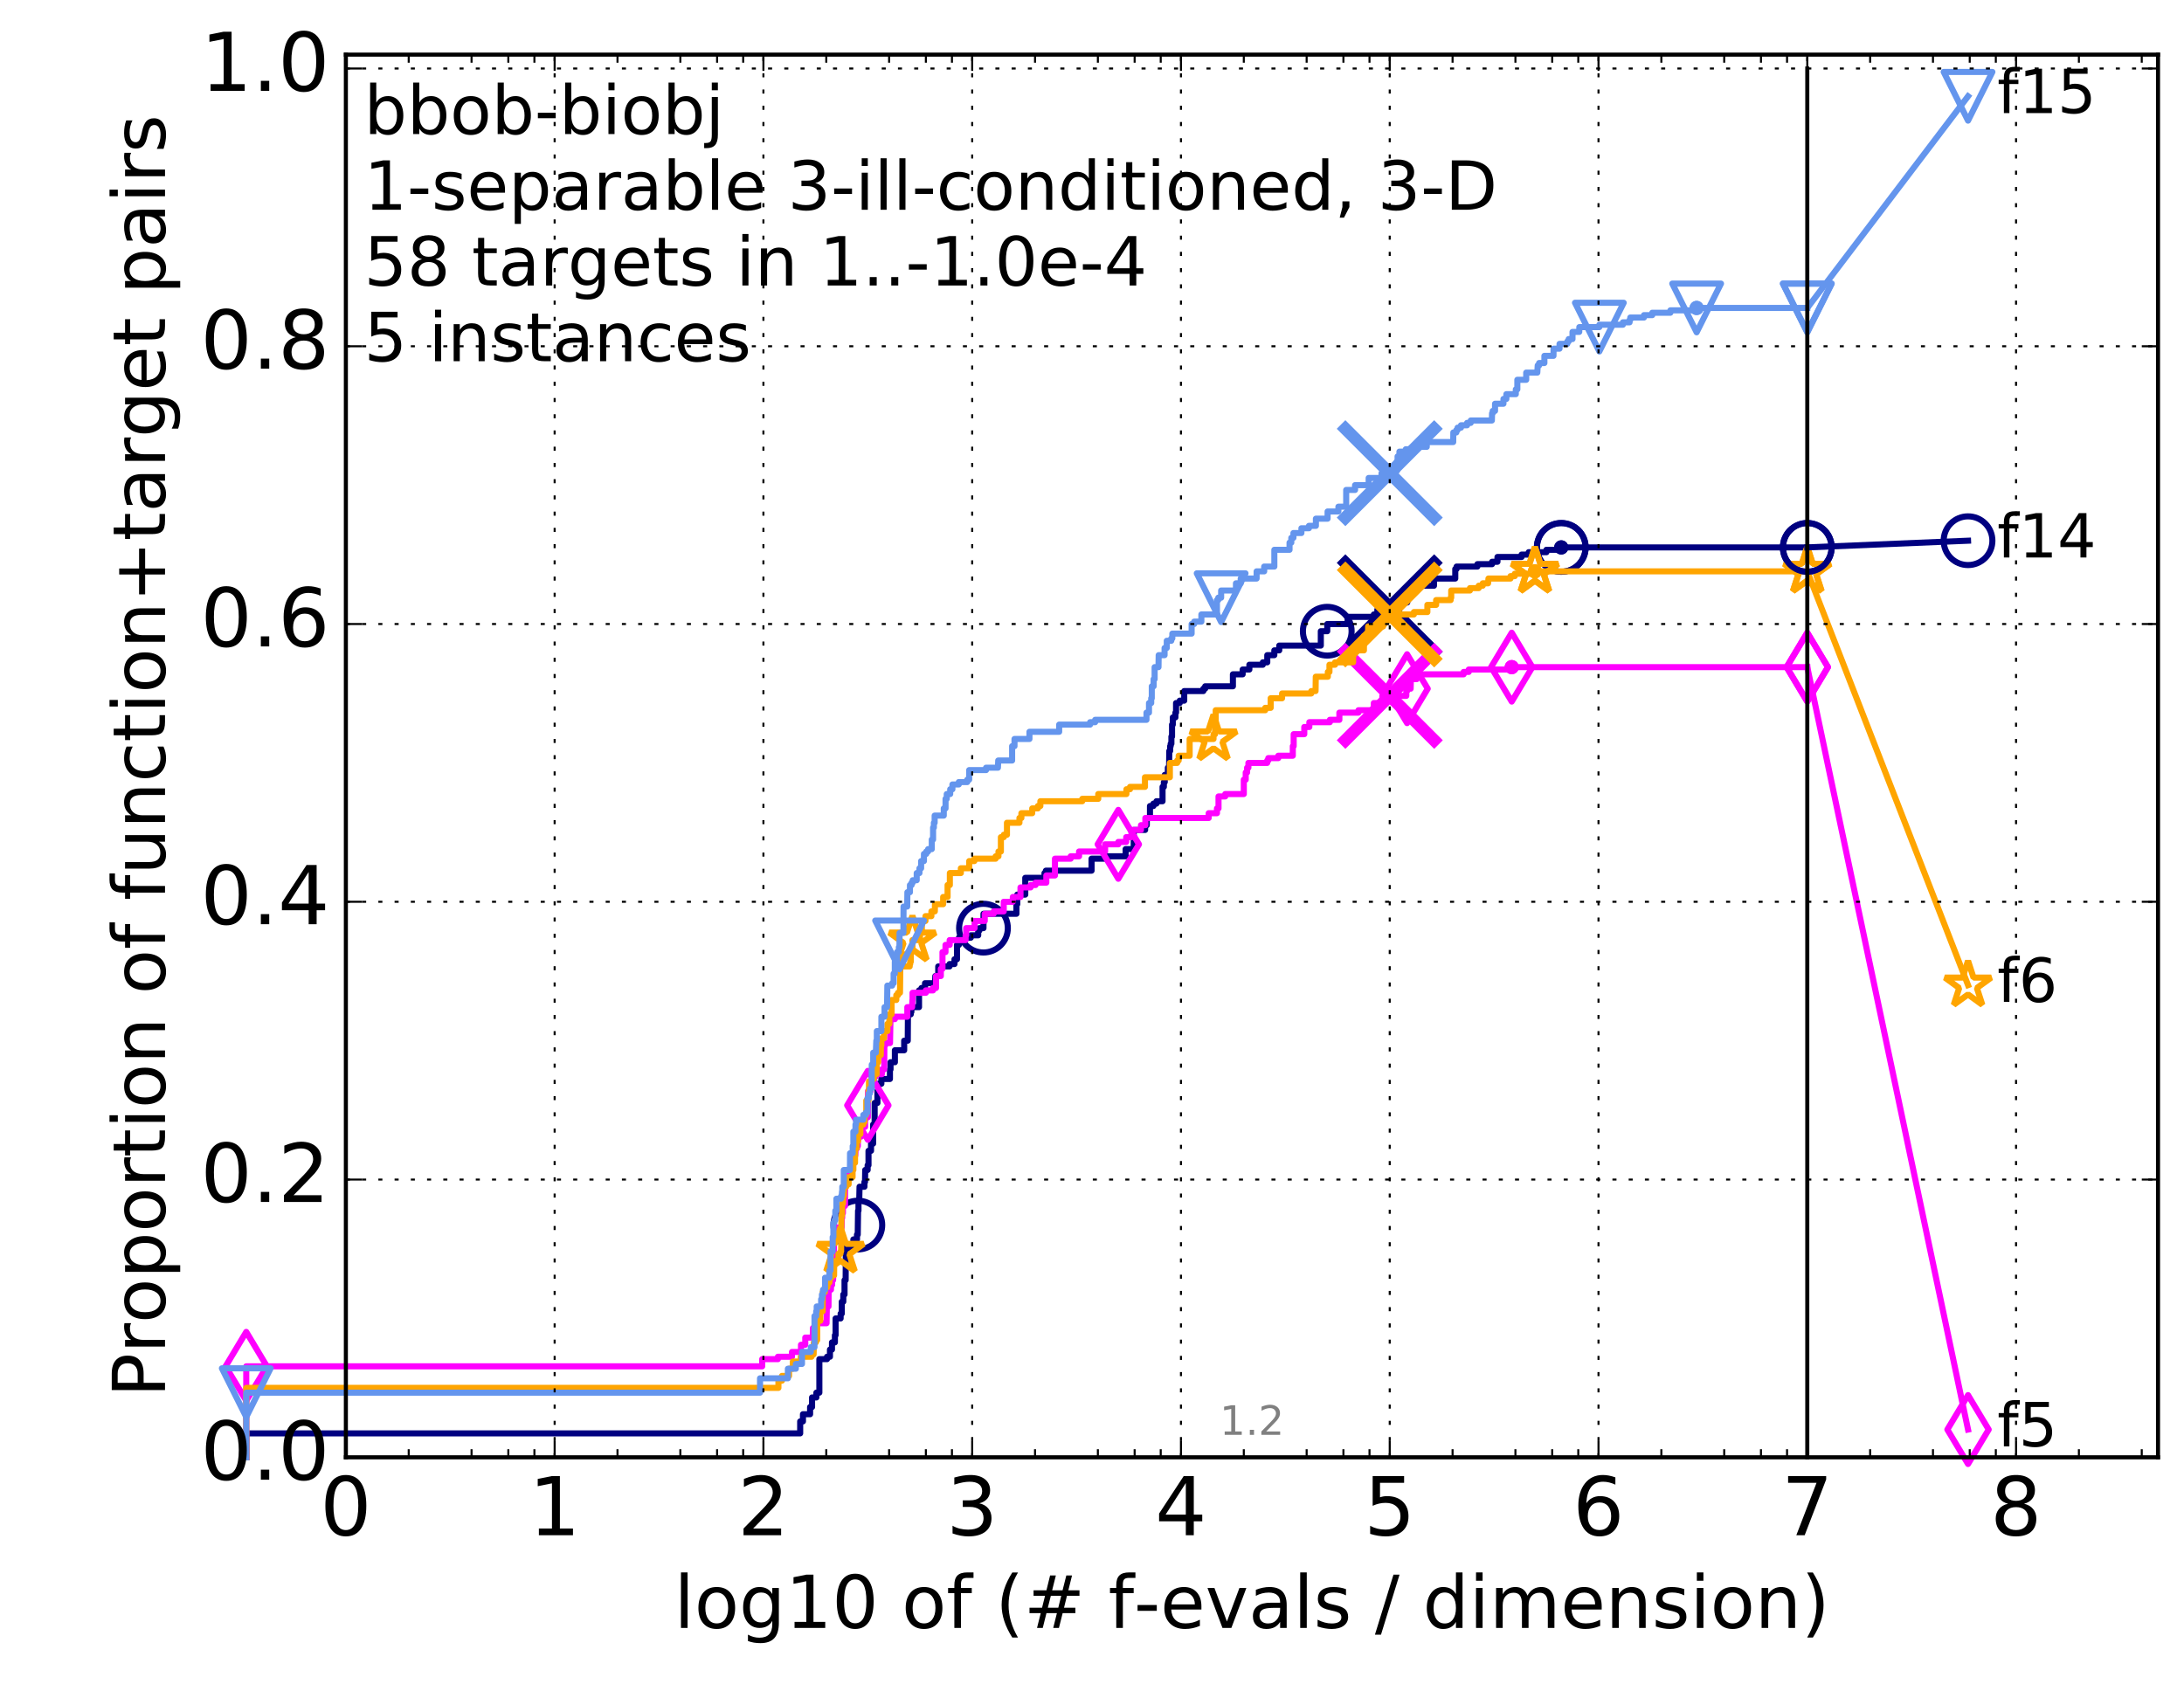 <?xml version="1.0" encoding="utf-8" standalone="no"?>
<!DOCTYPE svg PUBLIC "-//W3C//DTD SVG 1.1//EN"
  "http://www.w3.org/Graphics/SVG/1.1/DTD/svg11.dtd">
<!-- Created with matplotlib (http://matplotlib.org/) -->
<svg height="415pt" version="1.1" viewBox="0 0 538 415" width="538pt" xmlns="http://www.w3.org/2000/svg" xmlns:xlink="http://www.w3.org/1999/xlink">
 <defs>
  <style type="text/css">
*{stroke-linecap:butt;stroke-linejoin:round;stroke-miterlimit:100000;}
  </style>
 </defs>
 <g id="figure_1">
  <g id="patch_1">
   <path d="M 0 415.456 
L 538.8 415.456 
L 538.8 0 
L 0 0 
z
" style="fill:#ffffff;"/>
  </g>
  <g id="axes_1">
   <g id="patch_2">
    <path d="M 85.2 359.056 
L 531.6 359.056 
L 531.6 13.456 
L 85.2 13.456 
z
" style="fill:#ffffff;"/>
   </g>
   <g id="line2d_1">
    <defs>
     <path d="M 0 1.5 
C 0.398 1.5 0.779 1.342 1.061 1.061 
C 1.342 0.779 1.5 0.398 1.5 0 
C 1.5 -0.398 1.342 -0.779 1.061 -1.061 
C 0.779 -1.342 0.398 -1.5 0 -1.5 
C -0.398 -1.5 -0.779 -1.342 -1.061 -1.061 
C -1.342 -0.779 -1.5 -0.398 -1.5 0 
C -1.5 0.398 -1.342 0.779 -1.061 1.061 
C -0.779 1.342 -0.398 1.5 0 1.5 
z
" id="mfd048ca493" style="stroke:#000080;stroke-width:0.5;"/>
    </defs>
    <g>
     <use style="fill:#000080;stroke:#000080;stroke-width:0.5;" x="384.596" xlink:href="#mfd048ca493" y="134.871"/>
     <use style="fill:#000080;stroke:#000080;stroke-width:0.5;" x="384.596" xlink:href="#mfd048ca493" y="134.871"/>
    </g>
   </g>
   <g id="line2d_2">
    <path d="M 60.662 359.056 
L 60.662 353.157 
L 197.113 353.157 
L 197.113 350.207 
L 197.798 350.207 
L 197.798 348.437 
L 199.556 348.437 
L 199.556 346.667 
L 200.04 346.667 
L 200.04 344.307 
L 201.103 344.307 
L 201.103 343.127 
L 201.838 343.127 
L 201.838 334.868 
L 203.724 334.868 
L 203.724 334.278 
L 204.45 334.278 
L 204.45 332.508 
L 204.945 332.508 
L 204.945 330.738 
L 205.667 330.738 
L 205.667 328.968 
L 205.836 328.968 
L 205.836 324.839 
L 207.077 324.839 
L 207.077 323.659 
L 207.361 323.659 
L 207.361 320.709 
L 207.735 320.709 
L 207.735 318.939 
L 208.041 318.939 
L 208.041 315.399 
L 208.313 315.399 
L 208.373 306.55 
L 210.214 306.55 
L 210.214 305.37 
L 211.107 305.37 
L 211.107 304.19 
L 211.292 304.19 
L 211.371 298.29 
L 211.475 298.29 
L 211.475 295.93 
L 211.657 295.93 
L 211.735 292.391 
L 212.94 292.391 
L 212.94 291.211 
L 213.086 291.211 
L 213.134 288.261 
L 213.732 288.261 
L 213.732 287.081 
L 213.943 287.081 
L 213.943 283.541 
L 214.565 283.541 
L 214.565 281.771 
L 215.082 281.771 
L 215.082 277.052 
L 215.456 277.052 
L 215.456 271.742 
L 216.144 271.742 
L 216.144 268.792 
L 216.313 268.792 
L 216.313 267.022 
L 217.117 267.022 
L 217.117 265.842 
L 219.224 265.842 
L 219.224 263.482 
L 219.371 263.482 
L 219.371 261.713 
L 220.444 261.713 
L 220.444 258.763 
L 222.733 258.763 
L 222.733 256.403 
L 223.614 256.403 
L 223.659 249.913 
L 224.359 249.913 
L 224.359 249.323 
L 224.505 249.323 
L 224.505 248.143 
L 226.389 248.143 
L 226.389 244.014 
L 226.996 244.014 
L 226.996 243.424 
L 227.864 243.424 
L 227.864 242.244 
L 230.34 242.244 
L 230.407 240.474 
L 231.122 240.474 
L 231.122 238.114 
L 233.908 238.114 
L 233.908 237.524 
L 235.126 237.524 
L 235.126 236.344 
L 235.742 236.344 
L 235.742 232.804 
L 236.212 232.804 
L 236.212 231.034 
L 239.141 231.034 
L 239.141 230.445 
L 240.969 230.445 
L 240.969 229.265 
L 241.26 229.265 
L 241.26 228.675 
L 242.268 228.675 
L 242.268 225.135 
L 250.385 225.135 
L 250.385 222.775 
L 250.589 222.775 
L 250.589 220.415 
L 252.56 220.415 
L 252.56 216.285 
L 257.298 216.285 
L 257.298 215.106 
L 257.641 215.106 
L 257.641 214.516 
L 268.894 214.516 
L 268.894 211.566 
L 272.842 211.566 
L 272.842 210.976 
L 277.281 210.976 
L 277.281 209.206 
L 279.278 209.206 
L 279.278 204.486 
L 282.085 204.486 
L 282.085 203.306 
L 282.496 203.306 
L 282.496 201.536 
L 283.28 201.536 
L 283.28 198.587 
L 284.13 198.587 
L 284.13 197.997 
L 284.877 197.997 
L 284.877 197.407 
L 286.378 197.407 
L 286.378 193.867 
L 286.702 193.867 
L 286.702 192.687 
L 286.921 192.687 
L 286.921 190.917 
L 287.685 190.917 
L 287.685 189.147 
L 287.984 189.147 
L 288.039 185.017 
L 288.25 185.017 
L 288.25 183.837 
L 288.378 183.837 
L 288.378 183.248 
L 288.559 183.248 
L 288.559 181.478 
L 288.717 181.478 
L 288.717 178.528 
L 288.903 178.528 
L 288.903 176.758 
L 289.547 176.758 
L 289.547 175.578 
L 289.706 175.578 
L 289.706 173.218 
L 290.609 173.218 
L 290.609 172.628 
L 291.717 172.628 
L 291.717 170.268 
L 296.423 170.268 
L 296.423 169.678 
L 296.88 169.678 
L 296.88 169.088 
L 303.71 169.088 
L 303.71 166.139 
L 306.111 166.139 
L 306.111 164.959 
L 307.765 164.959 
L 307.765 163.779 
L 311.077 163.779 
L 311.077 163.189 
L 312.176 163.189 
L 312.176 161.419 
L 313.911 161.419 
L 313.911 160.239 
L 315.128 160.239 
L 315.128 159.059 
L 325.365 159.059 
L 325.365 155.519 
L 326.953 155.519 
L 326.953 153.749 
L 331.976 153.749 
L 331.976 151.98 
L 338.422 151.98 
L 338.422 151.39 
L 339.29 151.39 
L 339.29 150.21 
L 341.941 150.21 
L 341.941 149.62 
L 343.64 149.62 
L 343.64 149.03 
L 344.276 149.03 
L 344.276 148.44 
L 346.657 148.44 
L 346.657 146.67 
L 347.864 146.67 
L 347.864 145.49 
L 348.135 145.49 
L 348.135 144.31 
L 353.242 144.31 
L 353.243 142.54 
L 358.487 142.54 
L 358.487 140.18 
L 358.816 140.18 
L 358.816 139.59 
L 363.936 139.59 
L 363.936 139 
L 367.549 139 
L 367.549 138.41 
L 368.882 138.41 
L 368.882 137.23 
L 374.825 137.23 
L 374.825 136.641 
L 376.574 136.641 
L 376.574 136.051 
L 380.943 136.051 
L 380.943 135.461 
L 384.596 135.461 
L 384.596 134.871 
L 445.2 134.871 
L 445.2 134.871 
" style="fill:none;stroke:#000080;stroke-linecap:square;stroke-width:1.5;"/>
   </g>
   <g id="line2d_3">
    <defs>
     <path d="M 0 6 
C 1.591 6 3.117 5.368 4.243 4.243 
C 5.368 3.117 6 1.591 6 0 
C 6 -1.591 5.368 -3.117 4.243 -4.243 
C 3.117 -5.368 1.591 -6 0 -6 
C -1.591 -6 -3.117 -5.368 -4.243 -4.243 
C -5.368 -3.117 -6 -1.591 -6 0 
C -6 1.591 -5.368 3.117 -4.243 4.243 
C -3.117 5.368 -1.591 6 0 6 
z
" id="mf22092d405" style="stroke:#000080;stroke-width:1.5;"/>
    </defs>
    <g>
     <use style="fill:none;stroke:#000080;stroke-width:1.5;" x="211.318" xlink:href="#mf22092d405" y="301.83"/>
     <use style="fill:none;stroke:#000080;stroke-width:1.5;" x="242.268" xlink:href="#mf22092d405" y="228.675"/>
     <use style="fill:none;stroke:#000080;stroke-width:1.5;" x="326.953" xlink:href="#mf22092d405" y="155.519"/>
     <use style="fill:none;stroke:#000080;stroke-width:1.5;" x="384.596" xlink:href="#mf22092d405" y="134.871"/>
     <use style="fill:none;stroke:#000080;stroke-width:1.5;" x="384.596" xlink:href="#mf22092d405" y="134.871"/>
     <use style="fill:none;stroke:#000080;stroke-width:1.5;" x="445.2" xlink:href="#mf22092d405" y="134.871"/>
    </g>
   </g>
   <g id="line2d_4"/>
   <g id="line2d_5">
    <path clip-path="url(#p2f1cd24d76)" d="M 342.352 149.62 
" style="fill:none;stroke:#000080;stroke-linecap:square;"/>
    <defs>
     <path d="M -12 12 
L 12 -12 
M -12 -12 
L 12 12 
" id="m031e5603cd" style="stroke:#000080;stroke-width:3.0;"/>
    </defs>
    <g clip-path="url(#p2f1cd24d76)">
     <use style="fill:#000080;stroke:#000080;stroke-width:3.0;" x="342.352" xlink:href="#m031e5603cd" y="149.62"/>
    </g>
   </g>
   <g id="line2d_6">
    <defs>
     <path d="M 0 1.5 
C 0.398 1.5 0.779 1.342 1.061 1.061 
C 1.342 0.779 1.5 0.398 1.5 0 
C 1.5 -0.398 1.342 -0.779 1.061 -1.061 
C 0.779 -1.342 0.398 -1.5 0 -1.5 
C -0.398 -1.5 -0.779 -1.342 -1.061 -1.061 
C -1.342 -0.779 -1.5 -0.398 -1.5 0 
C -1.5 0.398 -1.342 0.779 -1.061 1.061 
C -0.779 1.342 -0.398 1.5 0 1.5 
z
" id="m21a55b3ef5" style="stroke:#ff00ff;stroke-width:0.5;"/>
    </defs>
    <g>
     <use style="fill:#ff00ff;stroke:#ff00ff;stroke-width:0.5;" x="372.395" xlink:href="#m21a55b3ef5" y="164.369"/>
     <use style="fill:#ff00ff;stroke:#ff00ff;stroke-width:0.5;" x="372.395" xlink:href="#m21a55b3ef5" y="164.369"/>
    </g>
   </g>
   <g id="line2d_7">
    <path d="M 60.662 359.056 
L 60.662 336.638 
L 187.757 336.638 
L 187.757 334.868 
L 191.627 334.868 
L 191.627 334.278 
L 195.088 334.278 
L 195.088 333.098 
L 197.311 333.098 
L 197.311 331.328 
L 198.368 331.328 
L 198.368 329.558 
L 200.213 329.558 
L 200.256 327.198 
L 201.061 327.198 
L 201.061 326.018 
L 203.613 326.018 
L 203.687 321.889 
L 204.09 321.889 
L 204.126 317.759 
L 204.699 317.759 
L 204.699 316.579 
L 204.98 316.579 
L 204.98 315.399 
L 205.223 315.399 
L 205.326 309.499 
L 205.429 309.499 
L 205.429 305.96 
L 205.566 305.96 
L 205.566 303.01 
L 206.136 303.01 
L 206.136 302.42 
L 207.33 302.42 
L 207.361 300.06 
L 207.455 300.06 
L 207.455 298.88 
L 207.642 298.88 
L 207.642 297.11 
L 208.162 297.11 
L 208.193 289.441 
L 209.427 289.441 
L 209.427 288.851 
L 209.74 288.851 
L 209.74 287.081 
L 210.076 287.081 
L 210.076 284.721 
L 210.678 284.721 
L 210.786 282.951 
L 211.107 282.951 
L 211.107 282.361 
L 211.318 282.361 
L 211.318 280.591 
L 211.527 280.591 
L 211.527 280.001 
L 212.194 280.001 
L 212.194 277.642 
L 213.11 277.642 
L 213.11 275.282 
L 213.779 275.282 
L 213.826 268.792 
L 214.451 268.792 
L 214.451 267.612 
L 214.859 267.612 
L 214.859 266.432 
L 215.192 266.432 
L 215.192 265.252 
L 215.738 265.252 
L 215.738 264.662 
L 217.239 264.662 
L 217.239 263.482 
L 217.816 263.482 
L 217.855 257.583 
L 218.031 257.583 
L 218.031 256.993 
L 219.242 256.993 
L 219.353 251.093 
L 220.444 251.093 
L 220.444 250.503 
L 223.507 250.503 
L 223.507 248.143 
L 224.679 248.143 
L 224.765 246.374 
L 224.794 246.374 
L 224.794 244.604 
L 228.064 244.604 
L 228.064 244.014 
L 229.841 244.014 
L 229.841 243.424 
L 230.574 243.424 
L 230.574 240.474 
L 231.763 240.474 
L 231.763 238.704 
L 232.169 238.704 
L 232.169 234.574 
L 232.911 234.574 
L 232.911 232.804 
L 233.936 232.804 
L 233.936 231.624 
L 237.865 231.624 
L 237.865 230.445 
L 238.008 230.445 
L 238.008 228.675 
L 240.088 228.675 
L 240.088 226.905 
L 242.581 226.905 
L 242.581 225.135 
L 244.789 225.135 
L 244.789 224.545 
L 247.26 224.545 
L 247.26 222.185 
L 249.494 222.185 
L 249.494 221.005 
L 251.385 221.005 
L 251.385 218.645 
L 253.872 218.645 
L 253.872 218.055 
L 255.097 218.055 
L 255.097 217.465 
L 257.746 217.465 
L 257.746 215.695 
L 259.877 215.695 
L 259.877 211.566 
L 263.744 211.566 
L 263.744 210.976 
L 265.813 210.976 
L 265.813 209.796 
L 272.226 209.796 
L 272.226 208.026 
L 275.483 208.026 
L 275.483 207.436 
L 277.43 207.436 
L 277.43 206.256 
L 278.725 206.256 
L 278.725 204.486 
L 281.064 204.486 
L 281.064 203.306 
L 282.143 203.306 
L 282.143 201.536 
L 297.746 201.536 
L 297.746 200.356 
L 299.784 200.356 
L 299.784 199.177 
L 300.166 199.177 
L 300.166 196.227 
L 301.822 196.227 
L 301.822 195.637 
L 306.395 195.637 
L 306.395 192.097 
L 306.867 192.097 
L 306.867 190.327 
L 307.207 190.327 
L 307.207 189.147 
L 307.528 189.147 
L 307.528 187.967 
L 312.155 187.967 
L 312.155 187.377 
L 312.429 187.377 
L 312.429 186.787 
L 314.888 186.787 
L 314.888 186.197 
L 318.465 186.197 
L 318.465 183.837 
L 318.679 183.837 
L 318.679 180.888 
L 321.292 180.888 
L 321.292 179.118 
L 322.538 179.118 
L 322.538 177.938 
L 327.598 177.938 
L 327.598 177.348 
L 329.938 177.348 
L 329.938 175.578 
L 334.638 175.578 
L 334.638 174.988 
L 338.423 174.988 
L 338.423 173.218 
L 340.523 173.218 
L 340.523 171.448 
L 346.422 171.448 
L 346.422 170.268 
L 346.615 170.268 
L 346.615 169.678 
L 347.491 169.678 
L 347.548 167.319 
L 348.997 167.319 
L 348.997 166.729 
L 350.055 166.729 
L 350.055 166.139 
L 360.551 166.139 
L 360.551 165.549 
L 361.808 165.549 
L 361.808 164.959 
L 372.395 164.959 
L 372.395 164.369 
L 445.2 164.369 
L 445.2 164.369 
" style="fill:none;stroke:#ff00ff;stroke-linecap:square;stroke-width:1.5;"/>
   </g>
   <g id="line2d_8">
    <defs>
     <path d="M -0 8.485 
L 5.091 0 
L 0 -8.485 
L -5.091 -0 
z
" id="m532cf8013d" style="stroke:#ff00ff;stroke-linejoin:miter;stroke-width:1.5;"/>
    </defs>
    <g>
     <use style="fill:none;stroke:#ff00ff;stroke-linejoin:miter;stroke-width:1.5;" x="60.662" xlink:href="#m532cf8013d" y="336.638"/>
     <use style="fill:none;stroke:#ff00ff;stroke-linejoin:miter;stroke-width:1.5;" x="213.779" xlink:href="#m532cf8013d" y="272.332"/>
     <use style="fill:none;stroke:#ff00ff;stroke-linejoin:miter;stroke-width:1.5;" x="275.483" xlink:href="#m532cf8013d" y="208.026"/>
     <use style="fill:none;stroke:#ff00ff;stroke-linejoin:miter;stroke-width:1.5;" x="346.615" xlink:href="#m532cf8013d" y="169.678"/>
     <use style="fill:none;stroke:#ff00ff;stroke-linejoin:miter;stroke-width:1.5;" x="372.395" xlink:href="#m532cf8013d" y="164.369"/>
     <use style="fill:none;stroke:#ff00ff;stroke-linejoin:miter;stroke-width:1.5;" x="445.2" xlink:href="#m532cf8013d" y="164.369"/>
    </g>
   </g>
   <g id="line2d_9"/>
   <g id="line2d_10">
    <path clip-path="url(#p2f1cd24d76)" d="M 342.352 171.448 
" style="fill:none;stroke:#ff00ff;stroke-linecap:square;"/>
    <defs>
     <path d="M -12 12 
L 12 -12 
M -12 -12 
L 12 12 
" id="m052eb083dc" style="stroke:#ff00ff;stroke-width:3.0;"/>
    </defs>
    <g clip-path="url(#p2f1cd24d76)">
     <use style="fill:#ff00ff;stroke:#ff00ff;stroke-width:3.0;" x="342.352" xlink:href="#m052eb083dc" y="171.448"/>
    </g>
   </g>
   <g id="line2d_11">
    <defs>
     <path d="M 0 1.5 
C 0.398 1.5 0.779 1.342 1.061 1.061 
C 1.342 0.779 1.5 0.398 1.5 0 
C 1.5 -0.398 1.342 -0.779 1.061 -1.061 
C 0.779 -1.342 0.398 -1.5 0 -1.5 
C -0.398 -1.5 -0.779 -1.342 -1.061 -1.061 
C -1.342 -0.779 -1.5 -0.398 -1.5 0 
C -1.5 0.398 -1.342 0.779 -1.061 1.061 
C -0.779 1.342 -0.398 1.5 0 1.5 
z
" id="m66337d6802" style="stroke:#ffa500;stroke-width:0.5;"/>
    </defs>
    <g>
     <use style="fill:#ffa500;stroke:#ffa500;stroke-width:0.5;" x="378.108" xlink:href="#m66337d6802" y="140.77"/>
     <use style="fill:#ffa500;stroke:#ffa500;stroke-width:0.5;" x="378.108" xlink:href="#m66337d6802" y="140.77"/>
    </g>
   </g>
   <g id="line2d_12">
    <path d="M 60.662 359.056 
L 60.662 341.947 
L 191.754 341.947 
L 191.754 340.178 
L 192.62 340.178 
L 192.62 338.998 
L 194.371 338.998 
L 194.371 337.228 
L 195.305 337.228 
L 195.305 335.458 
L 197.262 335.458 
L 197.262 334.278 
L 199.909 334.278 
L 199.909 333.688 
L 200.428 333.688 
L 200.471 330.738 
L 200.978 330.738 
L 200.978 330.148 
L 201.309 330.148 
L 201.309 325.428 
L 202.077 325.428 
L 202.077 323.069 
L 202.666 323.069 
L 202.666 318.349 
L 203.201 318.349 
L 203.201 317.169 
L 203.798 317.169 
L 203.908 315.989 
L 204.307 315.989 
L 204.343 314.809 
L 204.77 314.809 
L 204.77 314.219 
L 205.463 314.219 
L 205.498 310.679 
L 206.53 310.679 
L 206.53 308.91 
L 207.045 308.91 
L 207.045 308.32 
L 207.204 308.32 
L 207.267 299.47 
L 207.424 299.47 
L 207.424 296.52 
L 207.673 296.52 
L 207.673 294.75 
L 207.888 294.75 
L 207.95 292.391 
L 208.463 292.391 
L 208.463 291.801 
L 209.052 291.801 
L 209.052 290.031 
L 210.02 290.031 
L 210.02 288.261 
L 210.214 288.261 
L 210.214 286.491 
L 210.624 286.491 
L 210.624 282.951 
L 211.001 282.951 
L 211.001 281.181 
L 211.371 281.181 
L 211.371 279.411 
L 211.94 279.411 
L 211.94 277.052 
L 212.669 277.052 
L 212.669 276.462 
L 212.964 276.462 
L 212.964 274.692 
L 213.399 274.692 
L 213.399 271.152 
L 213.943 271.152 
L 213.943 268.792 
L 214.06 268.792 
L 214.06 266.432 
L 214.746 266.432 
L 214.746 265.842 
L 215.259 265.842 
L 215.259 264.662 
L 215.953 264.662 
L 215.953 261.713 
L 216.334 261.713 
L 216.334 259.943 
L 216.975 259.943 
L 216.995 257.583 
L 217.117 257.583 
L 217.117 255.813 
L 217.776 255.813 
L 217.776 254.043 
L 218.607 254.043 
L 218.607 252.273 
L 219.076 252.273 
L 219.076 249.913 
L 219.626 249.913 
L 219.626 246.374 
L 220.791 246.374 
L 220.791 245.194 
L 221.2 245.194 
L 221.2 244.604 
L 221.701 244.604 
L 221.783 238.114 
L 224.093 238.114 
L 224.093 237.524 
L 224.212 237.524 
L 224.212 236.934 
L 224.373 236.934 
L 224.373 233.984 
L 224.765 233.984 
L 224.765 231.624 
L 226.628 231.624 
L 226.628 229.265 
L 227.087 229.265 
L 227.087 226.905 
L 227.977 226.905 
L 227.977 225.725 
L 229.436 225.725 
L 229.436 224.545 
L 230.284 224.545 
L 230.318 222.775 
L 232.334 222.775 
L 232.334 221.005 
L 233.425 221.005 
L 233.425 218.055 
L 233.984 218.055 
L 233.984 215.106 
L 236.69 215.106 
L 236.69 213.926 
L 238.752 213.926 
L 238.752 212.156 
L 240.015 212.156 
L 240.015 211.566 
L 245.26 211.566 
L 245.26 210.976 
L 245.956 210.976 
L 245.956 209.796 
L 246.555 209.796 
L 246.555 206.256 
L 247.281 206.256 
L 247.281 205.666 
L 248.05 205.666 
L 248.05 202.716 
L 251.126 202.716 
L 251.126 201.536 
L 251.607 201.536 
L 251.607 200.356 
L 254.275 200.356 
L 254.275 199.177 
L 255.671 199.177 
L 255.671 198.587 
L 256.279 198.587 
L 256.279 197.407 
L 266.603 197.407 
L 266.603 196.817 
L 270.538 196.817 
L 270.538 195.637 
L 277.479 195.637 
L 277.479 194.457 
L 278.367 194.457 
L 278.367 193.867 
L 282.045 193.867 
L 282.045 191.507 
L 288.181 191.507 
L 288.181 187.967 
L 289.978 187.967 
L 289.978 187.377 
L 290.35 187.377 
L 290.35 186.197 
L 293.054 186.197 
L 293.054 182.068 
L 298.935 182.068 
L 298.935 180.888 
L 299.322 180.888 
L 299.322 177.938 
L 299.473 177.938 
L 299.473 174.988 
L 311.665 174.988 
L 311.665 174.398 
L 313.015 174.398 
L 313.015 172.038 
L 315.823 172.038 
L 315.823 170.858 
L 323.02 170.858 
L 323.02 170.268 
L 324.072 170.268 
L 324.123 166.729 
L 327.094 166.729 
L 327.094 165.549 
L 327.493 165.549 
L 327.493 163.779 
L 328.867 163.779 
L 328.867 163.189 
L 333.324 163.189 
L 333.324 160.239 
L 335.985 160.239 
L 335.985 156.699 
L 337.023 156.699 
L 337.023 154.339 
L 340.705 154.339 
L 340.705 152.569 
L 341.38 152.569 
L 341.38 151.39 
L 348.296 151.39 
L 348.296 150.8 
L 351.617 150.8 
L 351.617 149.03 
L 353.772 149.03 
L 353.772 147.85 
L 357.352 147.85 
L 357.352 147.26 
L 357.487 147.26 
L 357.487 145.49 
L 362.098 145.49 
L 362.098 144.9 
L 364.266 144.9 
L 364.266 144.31 
L 365.25 144.31 
L 365.25 143.72 
L 366.57 143.72 
L 366.659 142.54 
L 372.097 142.54 
L 372.097 141.95 
L 373.142 141.95 
L 373.142 141.36 
L 378.108 141.36 
L 378.108 140.77 
L 445.2 140.77 
L 445.2 140.77 
" style="fill:none;stroke:#ffa500;stroke-linecap:square;stroke-width:1.5;"/>
   </g>
   <g id="line2d_13">
    <defs>
     <path d="M 0 -6 
L -1.347 -1.854 
L -5.706 -1.854 
L -2.18 0.708 
L -3.527 4.854 
L -0 2.292 
L 3.527 4.854 
L 2.18 0.708 
L 5.706 -1.854 
L 1.347 -1.854 
z
" id="ma22773bc94" style="stroke:#ffa500;stroke-linejoin:bevel;stroke-width:1.5;"/>
    </defs>
    <g>
     <use style="fill:none;stroke:#ffa500;stroke-linejoin:bevel;stroke-width:1.5;" x="207.045" xlink:href="#ma22773bc94" y="308.32"/>
     <use style="fill:none;stroke:#ffa500;stroke-linejoin:bevel;stroke-width:1.5;" x="224.765" xlink:href="#ma22773bc94" y="231.624"/>
     <use style="fill:none;stroke:#ffa500;stroke-linejoin:bevel;stroke-width:1.5;" x="298.935" xlink:href="#ma22773bc94" y="182.068"/>
     <use style="fill:none;stroke:#ffa500;stroke-linejoin:bevel;stroke-width:1.5;" x="378.108" xlink:href="#ma22773bc94" y="140.77"/>
     <use style="fill:none;stroke:#ffa500;stroke-linejoin:bevel;stroke-width:1.5;" x="378.108" xlink:href="#ma22773bc94" y="140.77"/>
     <use style="fill:none;stroke:#ffa500;stroke-linejoin:bevel;stroke-width:1.5;" x="445.2" xlink:href="#ma22773bc94" y="140.77"/>
    </g>
   </g>
   <g id="line2d_14"/>
   <g id="line2d_15">
    <path clip-path="url(#p2f1cd24d76)" d="M 342.351 151.39 
" style="fill:none;stroke:#ffa500;stroke-linecap:square;"/>
    <defs>
     <path d="M -12 12 
L 12 -12 
M -12 -12 
L 12 12 
" id="mddf1eeaf8d" style="stroke:#ffa500;stroke-width:3.0;"/>
    </defs>
    <g clip-path="url(#p2f1cd24d76)">
     <use style="fill:#ffa500;stroke:#ffa500;stroke-width:3.0;" x="342.351" xlink:href="#mddf1eeaf8d" y="151.39"/>
    </g>
   </g>
   <g id="line2d_16">
    <defs>
     <path d="M 0 1.5 
C 0.398 1.5 0.779 1.342 1.061 1.061 
C 1.342 0.779 1.5 0.398 1.5 0 
C 1.5 -0.398 1.342 -0.779 1.061 -1.061 
C 0.779 -1.342 0.398 -1.5 0 -1.5 
C -0.398 -1.5 -0.779 -1.342 -1.061 -1.061 
C -1.342 -0.779 -1.5 -0.398 -1.5 0 
C -1.5 0.398 -1.342 0.779 -1.061 1.061 
C -0.779 1.342 -0.398 1.5 0 1.5 
z
" id="mc824778fe9" style="stroke:#6495ed;stroke-width:0.5;"/>
    </defs>
    <g>
     <use style="fill:#6495ed;stroke:#6495ed;stroke-width:0.5;" x="417.945" xlink:href="#mc824778fe9" y="75.874"/>
     <use style="fill:#6495ed;stroke:#6495ed;stroke-width:0.5;" x="417.945" xlink:href="#mc824778fe9" y="75.874"/>
    </g>
   </g>
   <g id="line2d_17">
    <path d="M 60.662 359.056 
L 60.662 343.127 
L 187.223 343.127 
L 187.223 339.588 
L 194.088 339.588 
L 194.088 337.228 
L 196.046 337.228 
L 196.046 336.048 
L 197.556 336.048 
L 197.556 333.098 
L 199.733 333.098 
L 199.733 331.918 
L 200.641 331.918 
L 200.641 324.249 
L 201.061 324.249 
L 201.061 323.069 
L 201.185 323.069 
L 201.185 321.889 
L 202.275 321.889 
L 202.275 320.119 
L 202.471 320.119 
L 202.471 318.939 
L 202.743 318.939 
L 202.743 317.759 
L 203.239 317.759 
L 203.239 314.809 
L 204.307 314.809 
L 204.307 313.039 
L 204.593 313.039 
L 204.593 308.32 
L 205.119 308.32 
L 205.119 304.78 
L 205.292 304.78 
L 205.292 301.24 
L 205.532 301.24 
L 205.532 300.65 
L 205.769 300.65 
L 205.769 298.29 
L 206.037 298.29 
L 206.037 295.34 
L 207.172 295.34 
L 207.172 294.75 
L 207.33 294.75 
L 207.424 293.571 
L 207.486 293.571 
L 207.486 292.391 
L 207.858 292.391 
L 207.858 288.261 
L 209.37 288.261 
L 209.399 284.131 
L 210.048 284.131 
L 210.048 282.361 
L 210.214 282.361 
L 210.214 278.821 
L 210.732 278.821 
L 210.732 277.052 
L 210.867 277.052 
L 210.867 275.872 
L 212.669 275.872 
L 212.669 274.692 
L 213.279 274.692 
L 213.279 274.102 
L 213.685 274.102 
L 213.685 270.562 
L 214.013 270.562 
L 214.013 269.382 
L 214.291 269.382 
L 214.291 268.202 
L 214.724 268.202 
L 214.746 262.303 
L 215.104 262.303 
L 215.104 259.353 
L 215.76 259.353 
L 215.867 256.403 
L 215.995 256.403 
L 215.995 254.043 
L 217.117 254.043 
L 217.117 250.503 
L 217.894 250.503 
L 217.894 248.143 
L 218.512 248.143 
L 218.588 242.834 
L 219.771 242.834 
L 219.771 242.244 
L 220.128 242.244 
L 220.128 239.884 
L 220.427 239.884 
L 220.427 236.934 
L 220.962 236.934 
L 220.962 234.574 
L 221.418 234.574 
L 221.418 233.394 
L 221.568 233.394 
L 221.601 229.855 
L 222.543 229.855 
L 222.575 223.365 
L 223.477 223.365 
L 223.523 219.825 
L 224.153 219.825 
L 224.153 218.055 
L 224.563 218.055 
L 224.563 217.465 
L 224.837 217.465 
L 224.837 216.875 
L 225.819 216.875 
L 225.819 215.106 
L 226.495 215.106 
L 226.495 213.926 
L 226.905 213.926 
L 226.905 212.156 
L 227.6 212.156 
L 227.6 210.386 
L 228.175 210.386 
L 228.175 209.796 
L 228.628 209.796 
L 228.628 209.206 
L 229.529 209.206 
L 229.529 206.846 
L 229.853 206.846 
L 229.853 203.896 
L 230.047 203.896 
L 230.047 202.716 
L 230.239 202.716 
L 230.239 200.946 
L 232.487 200.946 
L 232.487 199.177 
L 232.921 199.177 
L 232.921 196.817 
L 233.219 196.817 
L 233.219 195.637 
L 234.07 195.637 
L 234.07 194.457 
L 234.613 194.457 
L 234.613 193.277 
L 236.186 193.277 
L 236.186 192.687 
L 238.269 192.687 
L 238.269 192.097 
L 238.744 192.097 
L 238.744 189.737 
L 242.903 189.737 
L 242.903 189.147 
L 245.827 189.147 
L 245.9 187.377 
L 249.322 187.377 
L 249.322 183.837 
L 249.909 183.837 
L 249.909 182.068 
L 253.593 182.068 
L 253.593 180.298 
L 260.916 180.298 
L 260.916 178.528 
L 268.532 178.528 
L 268.532 177.938 
L 269.778 177.938 
L 269.778 177.348 
L 282.422 177.348 
L 282.422 175.578 
L 283.04 175.578 
L 283.04 173.218 
L 283.583 173.218 
L 283.583 172.038 
L 283.727 172.038 
L 283.727 169.088 
L 284.181 169.088 
L 284.181 167.319 
L 284.428 167.319 
L 284.428 164.369 
L 285.38 164.369 
L 285.427 161.419 
L 286.877 161.419 
L 286.877 159.649 
L 287.416 159.649 
L 287.416 157.879 
L 288.526 157.879 
L 288.526 157.289 
L 288.787 157.289 
L 288.787 156.109 
L 293.541 156.109 
L 293.541 153.749 
L 294.169 153.749 
L 294.169 153.159 
L 295.943 153.159 
L 295.943 151.39 
L 299.777 151.39 
L 299.777 147.85 
L 300.105 147.85 
L 300.105 147.26 
L 300.812 147.26 
L 300.812 145.49 
L 304.461 145.49 
L 304.461 143.72 
L 305.631 143.72 
L 305.631 142.54 
L 309.552 142.54 
L 309.552 140.77 
L 311.415 140.77 
L 311.415 139.59 
L 313.918 139.59 
L 313.918 135.461 
L 317.66 135.461 
L 317.66 133.691 
L 318.096 133.691 
L 318.096 132.511 
L 318.619 132.511 
L 318.619 131.331 
L 320.587 131.331 
L 320.587 130.151 
L 322.438 130.151 
L 322.438 129.561 
L 324.153 129.561 
L 324.153 127.791 
L 327.034 127.791 
L 327.034 126.021 
L 329.699 126.021 
L 329.699 124.841 
L 331.617 124.841 
L 331.617 120.712 
L 333.802 120.712 
L 333.802 119.532 
L 337.153 119.532 
L 337.153 117.762 
L 340.319 117.762 
L 340.319 116.582 
L 342.696 116.582 
L 342.696 115.992 
L 344.141 115.992 
L 344.141 113.632 
L 344.273 113.632 
L 344.273 112.452 
L 344.731 112.452 
L 344.731 111.272 
L 346.297 111.272 
L 346.297 110.682 
L 348.981 110.682 
L 348.981 110.092 
L 351.462 110.092 
L 351.462 108.912 
L 357.981 108.912 
L 358.006 106.552 
L 358.746 106.552 
L 358.746 105.962 
L 359.055 105.962 
L 359.055 105.372 
L 359.893 105.372 
L 359.893 104.783 
L 361.393 104.783 
L 361.393 104.193 
L 362.299 104.193 
L 362.299 103.603 
L 367.502 103.603 
L 367.548 101.833 
L 367.711 101.833 
L 367.711 101.243 
L 368.283 101.243 
L 368.283 99.473 
L 370.356 99.473 
L 370.356 98.293 
L 371.075 98.293 
L 371.075 97.113 
L 373.401 97.113 
L 373.401 95.933 
L 373.776 95.933 
L 373.776 93.573 
L 375.964 93.573 
L 375.964 91.803 
L 378.696 91.803 
L 378.795 90.033 
L 379.145 90.033 
L 379.145 89.444 
L 380.442 89.444 
L 380.442 87.674 
L 382.679 87.674 
L 382.703 85.904 
L 384.171 85.904 
L 384.171 84.724 
L 386.078 84.724 
L 386.078 84.134 
L 386.422 84.134 
L 386.422 83.544 
L 387.366 83.544 
L 387.366 81.774 
L 389.028 81.774 
L 389.046 80.594 
L 393.98 80.594 
L 393.98 80.004 
L 399.783 80.004 
L 399.783 79.414 
L 401.428 79.414 
L 401.428 78.824 
L 401.601 78.824 
L 401.601 78.234 
L 404.97 78.234 
L 404.97 77.644 
L 407.012 77.644 
L 407.012 77.054 
L 411.481 77.054 
L 411.481 76.464 
L 417.945 76.464 
L 417.945 75.874 
L 445.2 75.874 
L 445.2 75.874 
" style="fill:none;stroke:#6495ed;stroke-linecap:square;stroke-width:1.5;"/>
   </g>
   <g id="line2d_18">
    <defs>
     <path d="M -0 6 
L 6 -6 
L -6 -6 
z
" id="m3c1d40b18a" style="stroke:#6495ed;stroke-linejoin:miter;stroke-width:1.5;"/>
    </defs>
    <g>
     <use style="fill:none;stroke:#6495ed;stroke-linejoin:miter;stroke-width:1.5;" x="60.662" xlink:href="#m3c1d40b18a" y="343.127"/>
     <use style="fill:none;stroke:#6495ed;stroke-linejoin:miter;stroke-width:1.5;" x="221.601" xlink:href="#m3c1d40b18a" y="232.804"/>
     <use style="fill:none;stroke:#6495ed;stroke-linejoin:miter;stroke-width:1.5;" x="300.812" xlink:href="#m3c1d40b18a" y="147.26"/>
     <use style="fill:none;stroke:#6495ed;stroke-linejoin:miter;stroke-width:1.5;" x="393.98" xlink:href="#m3c1d40b18a" y="80.594"/>
     <use style="fill:none;stroke:#6495ed;stroke-linejoin:miter;stroke-width:1.5;" x="417.945" xlink:href="#m3c1d40b18a" y="75.874"/>
     <use style="fill:none;stroke:#6495ed;stroke-linejoin:miter;stroke-width:1.5;" x="445.2" xlink:href="#m3c1d40b18a" y="75.874"/>
    </g>
   </g>
   <g id="line2d_19"/>
   <g id="line2d_20">
    <path clip-path="url(#p2f1cd24d76)" d="M 342.351 116.582 
" style="fill:none;stroke:#6495ed;stroke-linecap:square;"/>
    <defs>
     <path d="M -12 12 
L 12 -12 
M -12 -12 
L 12 12 
" id="m67273e9ea8" style="stroke:#6495ed;stroke-width:3.0;"/>
    </defs>
    <g clip-path="url(#p2f1cd24d76)">
     <use style="fill:#6495ed;stroke:#6495ed;stroke-width:3.0;" x="342.351" xlink:href="#m67273e9ea8" y="116.582"/>
    </g>
   </g>
   <g id="line2d_21">
    <path d="M 445.2 164.369 
L 484.8 352.213 
" style="fill:none;stroke:#ff00ff;stroke-linecap:square;stroke-width:1.5;"/>
    <g>
     <use style="fill:none;stroke:#ff00ff;stroke-linejoin:miter;stroke-width:1.5;" x="445.2" xlink:href="#m532cf8013d" y="164.369"/>
     <use style="fill:none;stroke:#ff00ff;stroke-linejoin:miter;stroke-width:1.5;" x="484.8" xlink:href="#m532cf8013d" y="352.213"/>
    </g>
   </g>
   <g id="line2d_22">
    <path d="M 445.2 140.77 
L 484.8 242.716 
" style="fill:none;stroke:#ffa500;stroke-linecap:square;stroke-width:1.5;"/>
    <g>
     <use style="fill:none;stroke:#ffa500;stroke-linejoin:bevel;stroke-width:1.5;" x="445.2" xlink:href="#ma22773bc94" y="140.77"/>
     <use style="fill:none;stroke:#ffa500;stroke-linejoin:bevel;stroke-width:1.5;" x="484.8" xlink:href="#ma22773bc94" y="242.716"/>
    </g>
   </g>
   <g id="line2d_23">
    <path d="M 445.2 134.871 
L 484.8 133.219 
" style="fill:none;stroke:#000080;stroke-linecap:square;stroke-width:1.5;"/>
    <g>
     <use style="fill:none;stroke:#000080;stroke-width:1.5;" x="445.2" xlink:href="#mf22092d405" y="134.871"/>
     <use style="fill:none;stroke:#000080;stroke-width:1.5;" x="484.8" xlink:href="#mf22092d405" y="133.219"/>
    </g>
   </g>
   <g id="line2d_24">
    <path d="M 445.2 75.874 
L 484.8 23.722 
" style="fill:none;stroke:#6495ed;stroke-linecap:square;stroke-width:1.5;"/>
    <g>
     <use style="fill:none;stroke:#6495ed;stroke-linejoin:miter;stroke-width:1.5;" x="445.2" xlink:href="#m3c1d40b18a" y="75.874"/>
     <use style="fill:none;stroke:#6495ed;stroke-linejoin:miter;stroke-width:1.5;" x="484.8" xlink:href="#m3c1d40b18a" y="23.722"/>
    </g>
   </g>
   <g id="line2d_25">
    <path d="M 445.2 359.056 
L 445.2 16.878 
" style="fill:none;stroke:#000000;stroke-linecap:square;"/>
   </g>
   <g id="patch_3">
    <path d="M 85.2 13.456 
L 531.6 13.456 
" style="fill:none;stroke:#000000;stroke-linecap:square;stroke-linejoin:miter;"/>
   </g>
   <g id="patch_4">
    <path d="M 531.6 359.056 
L 531.6 13.456 
" style="fill:none;stroke:#000000;stroke-linecap:square;stroke-linejoin:miter;"/>
   </g>
   <g id="patch_5">
    <path d="M 85.2 359.056 
L 531.6 359.056 
" style="fill:none;stroke:#000000;stroke-linecap:square;stroke-linejoin:miter;"/>
   </g>
   <g id="patch_6">
    <path d="M 85.2 359.056 
L 85.2 13.456 
" style="fill:none;stroke:#000000;stroke-linecap:square;stroke-linejoin:miter;"/>
   </g>
   <g id="matplotlib.axis_1">
    <g id="xtick_1">
     <g id="line2d_26">
      <path clip-path="url(#p2f1cd24d76)" d="M 85.2 359.056 
L 85.2 13.456 
" style="fill:none;stroke:#000000;stroke-dasharray:1,3;stroke-dashoffset:0.0;stroke-width:0.5;"/>
     </g>
     <g id="line2d_27">
      <defs>
       <path d="M 0 0 
L 0 -4 
" id="mb373358086" style="stroke:#000000;stroke-width:0.5;"/>
      </defs>
      <g>
       <use style="stroke:#000000;stroke-width:0.5;" x="85.2" xlink:href="#mb373358086" y="359.056"/>
      </g>
     </g>
     <g id="line2d_28">
      <defs>
       <path d="M 0 0 
L 0 4 
" id="mf2b579a95f" style="stroke:#000000;stroke-width:0.5;"/>
      </defs>
      <g>
       <use style="stroke:#000000;stroke-width:0.5;" x="85.2" xlink:href="#mf2b579a95f" y="13.456"/>
      </g>
     </g>
     <g id="text_1">
      <!-- 0 -->
      <defs>
       <path d="M 31.781 66.406 
Q 24.172 66.406 20.328 58.906 
Q 16.5 51.422 16.5 36.375 
Q 16.5 21.391 20.328 13.891 
Q 24.172 6.391 31.781 6.391 
Q 39.453 6.391 43.281 13.891 
Q 47.125 21.391 47.125 36.375 
Q 47.125 51.422 43.281 58.906 
Q 39.453 66.406 31.781 66.406 
M 31.781 74.219 
Q 44.047 74.219 50.516 64.516 
Q 56.984 54.828 56.984 36.375 
Q 56.984 17.969 50.516 8.266 
Q 44.047 -1.422 31.781 -1.422 
Q 19.531 -1.422 13.062 8.266 
Q 6.594 17.969 6.594 36.375 
Q 6.594 54.828 13.062 64.516 
Q 19.531 74.219 31.781 74.219 
" id="BitstreamVeraSans-Roman-30"/>
      </defs>
      <g transform="translate(78.838 378.253)scale(0.2 -0.2)">
       <use xlink:href="#BitstreamVeraSans-Roman-30"/>
      </g>
     </g>
    </g>
    <g id="xtick_2">
     <g id="line2d_29">
      <path clip-path="url(#p2f1cd24d76)" d="M 136.629 359.056 
L 136.629 13.456 
" style="fill:none;stroke:#000000;stroke-dasharray:1,3;stroke-dashoffset:0.0;stroke-width:0.5;"/>
     </g>
     <g id="line2d_30">
      <g>
       <use style="stroke:#000000;stroke-width:0.5;" x="136.629" xlink:href="#mb373358086" y="359.056"/>
      </g>
     </g>
     <g id="line2d_31">
      <g>
       <use style="stroke:#000000;stroke-width:0.5;" x="136.629" xlink:href="#mf2b579a95f" y="13.456"/>
      </g>
     </g>
     <g id="text_2">
      <!-- 1 -->
      <defs>
       <path d="M 12.406 8.297 
L 28.516 8.297 
L 28.516 63.922 
L 10.984 60.406 
L 10.984 69.391 
L 28.422 72.906 
L 38.281 72.906 
L 38.281 8.297 
L 54.391 8.297 
L 54.391 0 
L 12.406 0 
z
" id="BitstreamVeraSans-Roman-31"/>
      </defs>
      <g transform="translate(130.266 378.253)scale(0.2 -0.2)">
       <use xlink:href="#BitstreamVeraSans-Roman-31"/>
      </g>
     </g>
    </g>
    <g id="xtick_3">
     <g id="line2d_32">
      <path clip-path="url(#p2f1cd24d76)" d="M 188.057 359.056 
L 188.057 13.456 
" style="fill:none;stroke:#000000;stroke-dasharray:1,3;stroke-dashoffset:0.0;stroke-width:0.5;"/>
     </g>
     <g id="line2d_33">
      <g>
       <use style="stroke:#000000;stroke-width:0.5;" x="188.057" xlink:href="#mb373358086" y="359.056"/>
      </g>
     </g>
     <g id="line2d_34">
      <g>
       <use style="stroke:#000000;stroke-width:0.5;" x="188.057" xlink:href="#mf2b579a95f" y="13.456"/>
      </g>
     </g>
     <g id="text_3">
      <!-- 2 -->
      <defs>
       <path d="M 19.188 8.297 
L 53.609 8.297 
L 53.609 0 
L 7.328 0 
L 7.328 8.297 
Q 12.938 14.109 22.625 23.891 
Q 32.328 33.688 34.812 36.531 
Q 39.547 41.844 41.422 45.531 
Q 43.312 49.219 43.312 52.781 
Q 43.312 58.594 39.234 62.25 
Q 35.156 65.922 28.609 65.922 
Q 23.969 65.922 18.812 64.312 
Q 13.672 62.703 7.812 59.422 
L 7.812 69.391 
Q 13.766 71.781 18.938 73 
Q 24.125 74.219 28.422 74.219 
Q 39.75 74.219 46.484 68.547 
Q 53.219 62.891 53.219 53.422 
Q 53.219 48.922 51.531 44.891 
Q 49.859 40.875 45.406 35.406 
Q 44.188 33.984 37.641 27.219 
Q 31.109 20.453 19.188 8.297 
" id="BitstreamVeraSans-Roman-32"/>
      </defs>
      <g transform="translate(181.695 378.253)scale(0.2 -0.2)">
       <use xlink:href="#BitstreamVeraSans-Roman-32"/>
      </g>
     </g>
    </g>
    <g id="xtick_4">
     <g id="line2d_35">
      <path clip-path="url(#p2f1cd24d76)" d="M 239.486 359.056 
L 239.486 13.456 
" style="fill:none;stroke:#000000;stroke-dasharray:1,3;stroke-dashoffset:0.0;stroke-width:0.5;"/>
     </g>
     <g id="line2d_36">
      <g>
       <use style="stroke:#000000;stroke-width:0.5;" x="239.486" xlink:href="#mb373358086" y="359.056"/>
      </g>
     </g>
     <g id="line2d_37">
      <g>
       <use style="stroke:#000000;stroke-width:0.5;" x="239.486" xlink:href="#mf2b579a95f" y="13.456"/>
      </g>
     </g>
     <g id="text_4">
      <!-- 3 -->
      <defs>
       <path d="M 40.578 39.312 
Q 47.656 37.797 51.625 33 
Q 55.609 28.219 55.609 21.188 
Q 55.609 10.406 48.188 4.484 
Q 40.766 -1.422 27.094 -1.422 
Q 22.516 -1.422 17.656 -0.516 
Q 12.797 0.391 7.625 2.203 
L 7.625 11.719 
Q 11.719 9.328 16.594 8.109 
Q 21.484 6.891 26.812 6.891 
Q 36.078 6.891 40.938 10.547 
Q 45.797 14.203 45.797 21.188 
Q 45.797 27.641 41.281 31.266 
Q 36.766 34.906 28.719 34.906 
L 20.219 34.906 
L 20.219 43.016 
L 29.109 43.016 
Q 36.375 43.016 40.234 45.922 
Q 44.094 48.828 44.094 54.297 
Q 44.094 59.906 40.109 62.906 
Q 36.141 65.922 28.719 65.922 
Q 24.656 65.922 20.016 65.031 
Q 15.375 64.156 9.812 62.312 
L 9.812 71.094 
Q 15.438 72.656 20.344 73.438 
Q 25.25 74.219 29.594 74.219 
Q 40.828 74.219 47.359 69.109 
Q 53.906 64.016 53.906 55.328 
Q 53.906 49.266 50.438 45.094 
Q 46.969 40.922 40.578 39.312 
" id="BitstreamVeraSans-Roman-33"/>
      </defs>
      <g transform="translate(233.123 378.253)scale(0.2 -0.2)">
       <use xlink:href="#BitstreamVeraSans-Roman-33"/>
      </g>
     </g>
    </g>
    <g id="xtick_5">
     <g id="line2d_38">
      <path clip-path="url(#p2f1cd24d76)" d="M 290.914 359.056 
L 290.914 13.456 
" style="fill:none;stroke:#000000;stroke-dasharray:1,3;stroke-dashoffset:0.0;stroke-width:0.5;"/>
     </g>
     <g id="line2d_39">
      <g>
       <use style="stroke:#000000;stroke-width:0.5;" x="290.914" xlink:href="#mb373358086" y="359.056"/>
      </g>
     </g>
     <g id="line2d_40">
      <g>
       <use style="stroke:#000000;stroke-width:0.5;" x="290.914" xlink:href="#mf2b579a95f" y="13.456"/>
      </g>
     </g>
     <g id="text_5">
      <!-- 4 -->
      <defs>
       <path d="M 37.797 64.312 
L 12.891 25.391 
L 37.797 25.391 
z
M 35.203 72.906 
L 47.609 72.906 
L 47.609 25.391 
L 58.016 25.391 
L 58.016 17.188 
L 47.609 17.188 
L 47.609 0 
L 37.797 0 
L 37.797 17.188 
L 4.891 17.188 
L 4.891 26.703 
z
" id="BitstreamVeraSans-Roman-34"/>
      </defs>
      <g transform="translate(284.552 378.253)scale(0.2 -0.2)">
       <use xlink:href="#BitstreamVeraSans-Roman-34"/>
      </g>
     </g>
    </g>
    <g id="xtick_6">
     <g id="line2d_41">
      <path clip-path="url(#p2f1cd24d76)" d="M 342.343 359.056 
L 342.343 13.456 
" style="fill:none;stroke:#000000;stroke-dasharray:1,3;stroke-dashoffset:0.0;stroke-width:0.5;"/>
     </g>
     <g id="line2d_42">
      <g>
       <use style="stroke:#000000;stroke-width:0.5;" x="342.343" xlink:href="#mb373358086" y="359.056"/>
      </g>
     </g>
     <g id="line2d_43">
      <g>
       <use style="stroke:#000000;stroke-width:0.5;" x="342.343" xlink:href="#mf2b579a95f" y="13.456"/>
      </g>
     </g>
     <g id="text_6">
      <!-- 5 -->
      <defs>
       <path d="M 10.797 72.906 
L 49.516 72.906 
L 49.516 64.594 
L 19.828 64.594 
L 19.828 46.734 
Q 21.969 47.469 24.109 47.828 
Q 26.266 48.188 28.422 48.188 
Q 40.625 48.188 47.75 41.5 
Q 54.891 34.812 54.891 23.391 
Q 54.891 11.625 47.562 5.094 
Q 40.234 -1.422 26.906 -1.422 
Q 22.312 -1.422 17.547 -0.641 
Q 12.797 0.141 7.719 1.703 
L 7.719 11.625 
Q 12.109 9.234 16.797 8.062 
Q 21.484 6.891 26.703 6.891 
Q 35.156 6.891 40.078 11.328 
Q 45.016 15.766 45.016 23.391 
Q 45.016 31 40.078 35.438 
Q 35.156 39.891 26.703 39.891 
Q 22.75 39.891 18.812 39.016 
Q 14.891 38.141 10.797 36.281 
z
" id="BitstreamVeraSans-Roman-35"/>
      </defs>
      <g transform="translate(335.98 378.253)scale(0.2 -0.2)">
       <use xlink:href="#BitstreamVeraSans-Roman-35"/>
      </g>
     </g>
    </g>
    <g id="xtick_7">
     <g id="line2d_44">
      <path clip-path="url(#p2f1cd24d76)" d="M 393.771 359.056 
L 393.771 13.456 
" style="fill:none;stroke:#000000;stroke-dasharray:1,3;stroke-dashoffset:0.0;stroke-width:0.5;"/>
     </g>
     <g id="line2d_45">
      <g>
       <use style="stroke:#000000;stroke-width:0.5;" x="393.771" xlink:href="#mb373358086" y="359.056"/>
      </g>
     </g>
     <g id="line2d_46">
      <g>
       <use style="stroke:#000000;stroke-width:0.5;" x="393.771" xlink:href="#mf2b579a95f" y="13.456"/>
      </g>
     </g>
     <g id="text_7">
      <!-- 6 -->
      <defs>
       <path d="M 33.016 40.375 
Q 26.375 40.375 22.484 35.828 
Q 18.609 31.297 18.609 23.391 
Q 18.609 15.531 22.484 10.953 
Q 26.375 6.391 33.016 6.391 
Q 39.656 6.391 43.531 10.953 
Q 47.406 15.531 47.406 23.391 
Q 47.406 31.297 43.531 35.828 
Q 39.656 40.375 33.016 40.375 
M 52.594 71.297 
L 52.594 62.312 
Q 48.875 64.062 45.094 64.984 
Q 41.312 65.922 37.594 65.922 
Q 27.828 65.922 22.672 59.328 
Q 17.531 52.734 16.797 39.406 
Q 19.672 43.656 24.016 45.922 
Q 28.375 48.188 33.594 48.188 
Q 44.578 48.188 50.953 41.516 
Q 57.328 34.859 57.328 23.391 
Q 57.328 12.156 50.688 5.359 
Q 44.047 -1.422 33.016 -1.422 
Q 20.359 -1.422 13.672 8.266 
Q 6.984 17.969 6.984 36.375 
Q 6.984 53.656 15.188 63.938 
Q 23.391 74.219 37.203 74.219 
Q 40.922 74.219 44.703 73.484 
Q 48.484 72.75 52.594 71.297 
" id="BitstreamVeraSans-Roman-36"/>
      </defs>
      <g transform="translate(387.409 378.253)scale(0.2 -0.2)">
       <use xlink:href="#BitstreamVeraSans-Roman-36"/>
      </g>
     </g>
    </g>
    <g id="xtick_8">
     <g id="line2d_47">
      <path clip-path="url(#p2f1cd24d76)" d="M 445.2 359.056 
L 445.2 13.456 
" style="fill:none;stroke:#000000;stroke-dasharray:1,3;stroke-dashoffset:0.0;stroke-width:0.5;"/>
     </g>
     <g id="line2d_48">
      <g>
       <use style="stroke:#000000;stroke-width:0.5;" x="445.2" xlink:href="#mb373358086" y="359.056"/>
      </g>
     </g>
     <g id="line2d_49">
      <g>
       <use style="stroke:#000000;stroke-width:0.5;" x="445.2" xlink:href="#mf2b579a95f" y="13.456"/>
      </g>
     </g>
     <g id="text_8">
      <!-- 7 -->
      <defs>
       <path d="M 8.203 72.906 
L 55.078 72.906 
L 55.078 68.703 
L 28.609 0 
L 18.312 0 
L 43.219 64.594 
L 8.203 64.594 
z
" id="BitstreamVeraSans-Roman-37"/>
      </defs>
      <g transform="translate(438.837 378.253)scale(0.2 -0.2)">
       <use xlink:href="#BitstreamVeraSans-Roman-37"/>
      </g>
     </g>
    </g>
    <g id="xtick_9">
     <g id="line2d_50">
      <path clip-path="url(#p2f1cd24d76)" d="M 496.629 359.056 
L 496.629 13.456 
" style="fill:none;stroke:#000000;stroke-dasharray:1,3;stroke-dashoffset:0.0;stroke-width:0.5;"/>
     </g>
     <g id="line2d_51">
      <g>
       <use style="stroke:#000000;stroke-width:0.5;" x="496.629" xlink:href="#mb373358086" y="359.056"/>
      </g>
     </g>
     <g id="line2d_52">
      <g>
       <use style="stroke:#000000;stroke-width:0.5;" x="496.629" xlink:href="#mf2b579a95f" y="13.456"/>
      </g>
     </g>
     <g id="text_9">
      <!-- 8 -->
      <defs>
       <path d="M 31.781 34.625 
Q 24.75 34.625 20.719 30.859 
Q 16.703 27.094 16.703 20.516 
Q 16.703 13.922 20.719 10.156 
Q 24.75 6.391 31.781 6.391 
Q 38.812 6.391 42.859 10.172 
Q 46.922 13.969 46.922 20.516 
Q 46.922 27.094 42.891 30.859 
Q 38.875 34.625 31.781 34.625 
M 21.922 38.812 
Q 15.578 40.375 12.031 44.719 
Q 8.5 49.078 8.5 55.328 
Q 8.5 64.062 14.719 69.141 
Q 20.953 74.219 31.781 74.219 
Q 42.672 74.219 48.875 69.141 
Q 55.078 64.062 55.078 55.328 
Q 55.078 49.078 51.531 44.719 
Q 48 40.375 41.703 38.812 
Q 48.828 37.156 52.797 32.312 
Q 56.781 27.484 56.781 20.516 
Q 56.781 9.906 50.312 4.234 
Q 43.844 -1.422 31.781 -1.422 
Q 19.734 -1.422 13.25 4.234 
Q 6.781 9.906 6.781 20.516 
Q 6.781 27.484 10.781 32.312 
Q 14.797 37.156 21.922 38.812 
M 18.312 54.391 
Q 18.312 48.734 21.844 45.562 
Q 25.391 42.391 31.781 42.391 
Q 38.141 42.391 41.719 45.562 
Q 45.312 48.734 45.312 54.391 
Q 45.312 60.062 41.719 63.234 
Q 38.141 66.406 31.781 66.406 
Q 25.391 66.406 21.844 63.234 
Q 18.312 60.062 18.312 54.391 
" id="BitstreamVeraSans-Roman-38"/>
      </defs>
      <g transform="translate(490.266 378.253)scale(0.2 -0.2)">
       <use xlink:href="#BitstreamVeraSans-Roman-38"/>
      </g>
     </g>
    </g>
    <g id="xtick_10">
     <g id="line2d_53">
      <defs>
       <path d="M 0 0 
L 0 -2 
" id="m657fb36236" style="stroke:#000000;stroke-width:0.5;"/>
      </defs>
      <g>
       <use style="stroke:#000000;stroke-width:0.5;" x="100.682" xlink:href="#m657fb36236" y="359.056"/>
      </g>
     </g>
     <g id="line2d_54">
      <defs>
       <path d="M 0 0 
L 0 2 
" id="m39dc4f88ea" style="stroke:#000000;stroke-width:0.5;"/>
      </defs>
      <g>
       <use style="stroke:#000000;stroke-width:0.5;" x="100.682" xlink:href="#m39dc4f88ea" y="13.456"/>
      </g>
     </g>
    </g>
    <g id="xtick_11">
     <g id="line2d_55">
      <g>
       <use style="stroke:#000000;stroke-width:0.5;" x="116.163" xlink:href="#m657fb36236" y="359.056"/>
      </g>
     </g>
     <g id="line2d_56">
      <g>
       <use style="stroke:#000000;stroke-width:0.5;" x="116.163" xlink:href="#m39dc4f88ea" y="13.456"/>
      </g>
     </g>
    </g>
    <g id="xtick_12">
     <g id="line2d_57">
      <g>
       <use style="stroke:#000000;stroke-width:0.5;" x="125.219" xlink:href="#m657fb36236" y="359.056"/>
      </g>
     </g>
     <g id="line2d_58">
      <g>
       <use style="stroke:#000000;stroke-width:0.5;" x="125.219" xlink:href="#m39dc4f88ea" y="13.456"/>
      </g>
     </g>
    </g>
    <g id="xtick_13">
     <g id="line2d_59">
      <g>
       <use style="stroke:#000000;stroke-width:0.5;" x="131.645" xlink:href="#m657fb36236" y="359.056"/>
      </g>
     </g>
     <g id="line2d_60">
      <g>
       <use style="stroke:#000000;stroke-width:0.5;" x="131.645" xlink:href="#m39dc4f88ea" y="13.456"/>
      </g>
     </g>
    </g>
    <g id="xtick_14">
     <g id="line2d_61">
      <g>
       <use style="stroke:#000000;stroke-width:0.5;" x="152.11" xlink:href="#m657fb36236" y="359.056"/>
      </g>
     </g>
     <g id="line2d_62">
      <g>
       <use style="stroke:#000000;stroke-width:0.5;" x="152.11" xlink:href="#m39dc4f88ea" y="13.456"/>
      </g>
     </g>
    </g>
    <g id="xtick_15">
     <g id="line2d_63">
      <g>
       <use style="stroke:#000000;stroke-width:0.5;" x="167.592" xlink:href="#m657fb36236" y="359.056"/>
      </g>
     </g>
     <g id="line2d_64">
      <g>
       <use style="stroke:#000000;stroke-width:0.5;" x="167.592" xlink:href="#m39dc4f88ea" y="13.456"/>
      </g>
     </g>
    </g>
    <g id="xtick_16">
     <g id="line2d_65">
      <g>
       <use style="stroke:#000000;stroke-width:0.5;" x="176.648" xlink:href="#m657fb36236" y="359.056"/>
      </g>
     </g>
     <g id="line2d_66">
      <g>
       <use style="stroke:#000000;stroke-width:0.5;" x="176.648" xlink:href="#m39dc4f88ea" y="13.456"/>
      </g>
     </g>
    </g>
    <g id="xtick_17">
     <g id="line2d_67">
      <g>
       <use style="stroke:#000000;stroke-width:0.5;" x="183.073" xlink:href="#m657fb36236" y="359.056"/>
      </g>
     </g>
     <g id="line2d_68">
      <g>
       <use style="stroke:#000000;stroke-width:0.5;" x="183.073" xlink:href="#m39dc4f88ea" y="13.456"/>
      </g>
     </g>
    </g>
    <g id="xtick_18">
     <g id="line2d_69">
      <g>
       <use style="stroke:#000000;stroke-width:0.5;" x="203.539" xlink:href="#m657fb36236" y="359.056"/>
      </g>
     </g>
     <g id="line2d_70">
      <g>
       <use style="stroke:#000000;stroke-width:0.5;" x="203.539" xlink:href="#m39dc4f88ea" y="13.456"/>
      </g>
     </g>
    </g>
    <g id="xtick_19">
     <g id="line2d_71">
      <g>
       <use style="stroke:#000000;stroke-width:0.5;" x="219.02" xlink:href="#m657fb36236" y="359.056"/>
      </g>
     </g>
     <g id="line2d_72">
      <g>
       <use style="stroke:#000000;stroke-width:0.5;" x="219.02" xlink:href="#m39dc4f88ea" y="13.456"/>
      </g>
     </g>
    </g>
    <g id="xtick_20">
     <g id="line2d_73">
      <g>
       <use style="stroke:#000000;stroke-width:0.5;" x="228.076" xlink:href="#m657fb36236" y="359.056"/>
      </g>
     </g>
     <g id="line2d_74">
      <g>
       <use style="stroke:#000000;stroke-width:0.5;" x="228.076" xlink:href="#m39dc4f88ea" y="13.456"/>
      </g>
     </g>
    </g>
    <g id="xtick_21">
     <g id="line2d_75">
      <g>
       <use style="stroke:#000000;stroke-width:0.5;" x="234.502" xlink:href="#m657fb36236" y="359.056"/>
      </g>
     </g>
     <g id="line2d_76">
      <g>
       <use style="stroke:#000000;stroke-width:0.5;" x="234.502" xlink:href="#m39dc4f88ea" y="13.456"/>
      </g>
     </g>
    </g>
    <g id="xtick_22">
     <g id="line2d_77">
      <g>
       <use style="stroke:#000000;stroke-width:0.5;" x="254.967" xlink:href="#m657fb36236" y="359.056"/>
      </g>
     </g>
     <g id="line2d_78">
      <g>
       <use style="stroke:#000000;stroke-width:0.5;" x="254.967" xlink:href="#m39dc4f88ea" y="13.456"/>
      </g>
     </g>
    </g>
    <g id="xtick_23">
     <g id="line2d_79">
      <g>
       <use style="stroke:#000000;stroke-width:0.5;" x="270.449" xlink:href="#m657fb36236" y="359.056"/>
      </g>
     </g>
     <g id="line2d_80">
      <g>
       <use style="stroke:#000000;stroke-width:0.5;" x="270.449" xlink:href="#m39dc4f88ea" y="13.456"/>
      </g>
     </g>
    </g>
    <g id="xtick_24">
     <g id="line2d_81">
      <g>
       <use style="stroke:#000000;stroke-width:0.5;" x="279.505" xlink:href="#m657fb36236" y="359.056"/>
      </g>
     </g>
     <g id="line2d_82">
      <g>
       <use style="stroke:#000000;stroke-width:0.5;" x="279.505" xlink:href="#m39dc4f88ea" y="13.456"/>
      </g>
     </g>
    </g>
    <g id="xtick_25">
     <g id="line2d_83">
      <g>
       <use style="stroke:#000000;stroke-width:0.5;" x="285.93" xlink:href="#m657fb36236" y="359.056"/>
      </g>
     </g>
     <g id="line2d_84">
      <g>
       <use style="stroke:#000000;stroke-width:0.5;" x="285.93" xlink:href="#m39dc4f88ea" y="13.456"/>
      </g>
     </g>
    </g>
    <g id="xtick_26">
     <g id="line2d_85">
      <g>
       <use style="stroke:#000000;stroke-width:0.5;" x="306.396" xlink:href="#m657fb36236" y="359.056"/>
      </g>
     </g>
     <g id="line2d_86">
      <g>
       <use style="stroke:#000000;stroke-width:0.5;" x="306.396" xlink:href="#m39dc4f88ea" y="13.456"/>
      </g>
     </g>
    </g>
    <g id="xtick_27">
     <g id="line2d_87">
      <g>
       <use style="stroke:#000000;stroke-width:0.5;" x="321.877" xlink:href="#m657fb36236" y="359.056"/>
      </g>
     </g>
     <g id="line2d_88">
      <g>
       <use style="stroke:#000000;stroke-width:0.5;" x="321.877" xlink:href="#m39dc4f88ea" y="13.456"/>
      </g>
     </g>
    </g>
    <g id="xtick_28">
     <g id="line2d_89">
      <g>
       <use style="stroke:#000000;stroke-width:0.5;" x="330.933" xlink:href="#m657fb36236" y="359.056"/>
      </g>
     </g>
     <g id="line2d_90">
      <g>
       <use style="stroke:#000000;stroke-width:0.5;" x="330.933" xlink:href="#m39dc4f88ea" y="13.456"/>
      </g>
     </g>
    </g>
    <g id="xtick_29">
     <g id="line2d_91">
      <g>
       <use style="stroke:#000000;stroke-width:0.5;" x="337.359" xlink:href="#m657fb36236" y="359.056"/>
      </g>
     </g>
     <g id="line2d_92">
      <g>
       <use style="stroke:#000000;stroke-width:0.5;" x="337.359" xlink:href="#m39dc4f88ea" y="13.456"/>
      </g>
     </g>
    </g>
    <g id="xtick_30">
     <g id="line2d_93">
      <g>
       <use style="stroke:#000000;stroke-width:0.5;" x="357.824" xlink:href="#m657fb36236" y="359.056"/>
      </g>
     </g>
     <g id="line2d_94">
      <g>
       <use style="stroke:#000000;stroke-width:0.5;" x="357.824" xlink:href="#m39dc4f88ea" y="13.456"/>
      </g>
     </g>
    </g>
    <g id="xtick_31">
     <g id="line2d_95">
      <g>
       <use style="stroke:#000000;stroke-width:0.5;" x="373.306" xlink:href="#m657fb36236" y="359.056"/>
      </g>
     </g>
     <g id="line2d_96">
      <g>
       <use style="stroke:#000000;stroke-width:0.5;" x="373.306" xlink:href="#m39dc4f88ea" y="13.456"/>
      </g>
     </g>
    </g>
    <g id="xtick_32">
     <g id="line2d_97">
      <g>
       <use style="stroke:#000000;stroke-width:0.5;" x="382.362" xlink:href="#m657fb36236" y="359.056"/>
      </g>
     </g>
     <g id="line2d_98">
      <g>
       <use style="stroke:#000000;stroke-width:0.5;" x="382.362" xlink:href="#m39dc4f88ea" y="13.456"/>
      </g>
     </g>
    </g>
    <g id="xtick_33">
     <g id="line2d_99">
      <g>
       <use style="stroke:#000000;stroke-width:0.5;" x="388.787" xlink:href="#m657fb36236" y="359.056"/>
      </g>
     </g>
     <g id="line2d_100">
      <g>
       <use style="stroke:#000000;stroke-width:0.5;" x="388.787" xlink:href="#m39dc4f88ea" y="13.456"/>
      </g>
     </g>
    </g>
    <g id="xtick_34">
     <g id="line2d_101">
      <g>
       <use style="stroke:#000000;stroke-width:0.5;" x="409.253" xlink:href="#m657fb36236" y="359.056"/>
      </g>
     </g>
     <g id="line2d_102">
      <g>
       <use style="stroke:#000000;stroke-width:0.5;" x="409.253" xlink:href="#m39dc4f88ea" y="13.456"/>
      </g>
     </g>
    </g>
    <g id="xtick_35">
     <g id="line2d_103">
      <g>
       <use style="stroke:#000000;stroke-width:0.5;" x="424.735" xlink:href="#m657fb36236" y="359.056"/>
      </g>
     </g>
     <g id="line2d_104">
      <g>
       <use style="stroke:#000000;stroke-width:0.5;" x="424.735" xlink:href="#m39dc4f88ea" y="13.456"/>
      </g>
     </g>
    </g>
    <g id="xtick_36">
     <g id="line2d_105">
      <g>
       <use style="stroke:#000000;stroke-width:0.5;" x="433.791" xlink:href="#m657fb36236" y="359.056"/>
      </g>
     </g>
     <g id="line2d_106">
      <g>
       <use style="stroke:#000000;stroke-width:0.5;" x="433.791" xlink:href="#m39dc4f88ea" y="13.456"/>
      </g>
     </g>
    </g>
    <g id="xtick_37">
     <g id="line2d_107">
      <g>
       <use style="stroke:#000000;stroke-width:0.5;" x="440.216" xlink:href="#m657fb36236" y="359.056"/>
      </g>
     </g>
     <g id="line2d_108">
      <g>
       <use style="stroke:#000000;stroke-width:0.5;" x="440.216" xlink:href="#m39dc4f88ea" y="13.456"/>
      </g>
     </g>
    </g>
    <g id="xtick_38">
     <g id="line2d_109">
      <g>
       <use style="stroke:#000000;stroke-width:0.5;" x="460.682" xlink:href="#m657fb36236" y="359.056"/>
      </g>
     </g>
     <g id="line2d_110">
      <g>
       <use style="stroke:#000000;stroke-width:0.5;" x="460.682" xlink:href="#m39dc4f88ea" y="13.456"/>
      </g>
     </g>
    </g>
    <g id="xtick_39">
     <g id="line2d_111">
      <g>
       <use style="stroke:#000000;stroke-width:0.5;" x="476.163" xlink:href="#m657fb36236" y="359.056"/>
      </g>
     </g>
     <g id="line2d_112">
      <g>
       <use style="stroke:#000000;stroke-width:0.5;" x="476.163" xlink:href="#m39dc4f88ea" y="13.456"/>
      </g>
     </g>
    </g>
    <g id="xtick_40">
     <g id="line2d_113">
      <g>
       <use style="stroke:#000000;stroke-width:0.5;" x="485.219" xlink:href="#m657fb36236" y="359.056"/>
      </g>
     </g>
     <g id="line2d_114">
      <g>
       <use style="stroke:#000000;stroke-width:0.5;" x="485.219" xlink:href="#m39dc4f88ea" y="13.456"/>
      </g>
     </g>
    </g>
    <g id="xtick_41">
     <g id="line2d_115">
      <g>
       <use style="stroke:#000000;stroke-width:0.5;" x="491.645" xlink:href="#m657fb36236" y="359.056"/>
      </g>
     </g>
     <g id="line2d_116">
      <g>
       <use style="stroke:#000000;stroke-width:0.5;" x="491.645" xlink:href="#m39dc4f88ea" y="13.456"/>
      </g>
     </g>
    </g>
    <g id="xtick_42">
     <g id="line2d_117">
      <g>
       <use style="stroke:#000000;stroke-width:0.5;" x="512.11" xlink:href="#m657fb36236" y="359.056"/>
      </g>
     </g>
     <g id="line2d_118">
      <g>
       <use style="stroke:#000000;stroke-width:0.5;" x="512.11" xlink:href="#m39dc4f88ea" y="13.456"/>
      </g>
     </g>
    </g>
    <g id="xtick_43">
     <g id="line2d_119">
      <g>
       <use style="stroke:#000000;stroke-width:0.5;" x="527.592" xlink:href="#m657fb36236" y="359.056"/>
      </g>
     </g>
     <g id="line2d_120">
      <g>
       <use style="stroke:#000000;stroke-width:0.5;" x="527.592" xlink:href="#m39dc4f88ea" y="13.456"/>
      </g>
     </g>
    </g>
    <g id="text_10">
     <!-- log10 of (# f-evals / dimension) -->
     <defs>
      <path id="BitstreamVeraSans-Roman-20"/>
      <path d="M 51.125 44 
L 36.922 44 
L 32.812 27.688 
L 47.125 27.688 
z
M 43.797 71.781 
L 38.719 51.516 
L 52.984 51.516 
L 58.109 71.781 
L 65.922 71.781 
L 60.891 51.516 
L 76.125 51.516 
L 76.125 44 
L 58.984 44 
L 54.984 27.688 
L 70.516 27.688 
L 70.516 20.219 
L 53.078 20.219 
L 48 0 
L 40.188 0 
L 45.219 20.219 
L 30.906 20.219 
L 25.875 0 
L 18.016 0 
L 23.094 20.219 
L 7.719 20.219 
L 7.719 27.688 
L 24.906 27.688 
L 29 44 
L 13.281 44 
L 13.281 51.516 
L 30.906 51.516 
L 35.891 71.781 
z
" id="BitstreamVeraSans-Roman-23"/>
      <path d="M 52 44.188 
Q 55.375 50.25 60.062 53.125 
Q 64.75 56 71.094 56 
Q 79.641 56 84.281 50.016 
Q 88.922 44.047 88.922 33.016 
L 88.922 0 
L 79.891 0 
L 79.891 32.719 
Q 79.891 40.578 77.094 44.375 
Q 74.312 48.188 68.609 48.188 
Q 61.625 48.188 57.562 43.547 
Q 53.516 38.922 53.516 30.906 
L 53.516 0 
L 44.484 0 
L 44.484 32.719 
Q 44.484 40.625 41.703 44.406 
Q 38.922 48.188 33.109 48.188 
Q 26.219 48.188 22.156 43.531 
Q 18.109 38.875 18.109 30.906 
L 18.109 0 
L 9.078 0 
L 9.078 54.688 
L 18.109 54.688 
L 18.109 46.188 
Q 21.188 51.219 25.484 53.609 
Q 29.781 56 35.688 56 
Q 41.656 56 45.828 52.969 
Q 50 49.953 52 44.188 
" id="BitstreamVeraSans-Roman-6d"/>
      <path d="M 54.891 33.016 
L 54.891 0 
L 45.906 0 
L 45.906 32.719 
Q 45.906 40.484 42.875 44.328 
Q 39.844 48.188 33.797 48.188 
Q 26.516 48.188 22.312 43.547 
Q 18.109 38.922 18.109 30.906 
L 18.109 0 
L 9.078 0 
L 9.078 54.688 
L 18.109 54.688 
L 18.109 46.188 
Q 21.344 51.125 25.703 53.562 
Q 30.078 56 35.797 56 
Q 45.219 56 50.047 50.172 
Q 54.891 44.344 54.891 33.016 
" id="BitstreamVeraSans-Roman-6e"/>
      <path d="M 31 75.875 
Q 24.469 64.656 21.281 53.656 
Q 18.109 42.672 18.109 31.391 
Q 18.109 20.125 21.312 9.062 
Q 24.516 -2 31 -13.188 
L 23.188 -13.188 
Q 15.875 -1.703 12.234 9.375 
Q 8.594 20.453 8.594 31.391 
Q 8.594 42.281 12.203 53.312 
Q 15.828 64.359 23.188 75.875 
z
" id="BitstreamVeraSans-Roman-28"/>
      <path d="M 30.609 48.391 
Q 23.391 48.391 19.188 42.75 
Q 14.984 37.109 14.984 27.297 
Q 14.984 17.484 19.156 11.844 
Q 23.344 6.203 30.609 6.203 
Q 37.797 6.203 41.984 11.859 
Q 46.188 17.531 46.188 27.297 
Q 46.188 37.016 41.984 42.703 
Q 37.797 48.391 30.609 48.391 
M 30.609 56 
Q 42.328 56 49.016 48.375 
Q 55.719 40.766 55.719 27.297 
Q 55.719 13.875 49.016 6.219 
Q 42.328 -1.422 30.609 -1.422 
Q 18.844 -1.422 12.172 6.219 
Q 5.516 13.875 5.516 27.297 
Q 5.516 40.766 12.172 48.375 
Q 18.844 56 30.609 56 
" id="BitstreamVeraSans-Roman-6f"/>
      <path d="M 9.422 75.984 
L 18.406 75.984 
L 18.406 0 
L 9.422 0 
z
" id="BitstreamVeraSans-Roman-6c"/>
      <path d="M 2.984 54.688 
L 12.5 54.688 
L 29.594 8.797 
L 46.688 54.688 
L 56.203 54.688 
L 35.688 0 
L 23.484 0 
z
" id="BitstreamVeraSans-Roman-76"/>
      <path d="M 9.422 54.688 
L 18.406 54.688 
L 18.406 0 
L 9.422 0 
z
M 9.422 75.984 
L 18.406 75.984 
L 18.406 64.594 
L 9.422 64.594 
z
" id="BitstreamVeraSans-Roman-69"/>
      <path d="M 4.891 31.391 
L 31.203 31.391 
L 31.203 23.391 
L 4.891 23.391 
z
" id="BitstreamVeraSans-Roman-2d"/>
      <path d="M 25.391 72.906 
L 33.688 72.906 
L 8.297 -9.281 
L 0 -9.281 
z
" id="BitstreamVeraSans-Roman-2f"/>
      <path d="M 56.203 29.594 
L 56.203 25.203 
L 14.891 25.203 
Q 15.484 15.922 20.484 11.062 
Q 25.484 6.203 34.422 6.203 
Q 39.594 6.203 44.453 7.469 
Q 49.312 8.734 54.109 11.281 
L 54.109 2.781 
Q 49.266 0.734 44.188 -0.344 
Q 39.109 -1.422 33.891 -1.422 
Q 20.797 -1.422 13.156 6.188 
Q 5.516 13.812 5.516 26.812 
Q 5.516 40.234 12.766 48.109 
Q 20.016 56 32.328 56 
Q 43.359 56 49.781 48.891 
Q 56.203 41.797 56.203 29.594 
M 47.219 32.234 
Q 47.125 39.594 43.094 43.984 
Q 39.062 48.391 32.422 48.391 
Q 24.906 48.391 20.391 44.141 
Q 15.875 39.891 15.188 32.172 
z
" id="BitstreamVeraSans-Roman-65"/>
      <path d="M 45.406 46.391 
L 45.406 75.984 
L 54.391 75.984 
L 54.391 0 
L 45.406 0 
L 45.406 8.203 
Q 42.578 3.328 38.25 0.953 
Q 33.938 -1.422 27.875 -1.422 
Q 17.969 -1.422 11.734 6.484 
Q 5.516 14.406 5.516 27.297 
Q 5.516 40.188 11.734 48.094 
Q 17.969 56 27.875 56 
Q 33.938 56 38.25 53.625 
Q 42.578 51.266 45.406 46.391 
M 14.797 27.297 
Q 14.797 17.391 18.875 11.75 
Q 22.953 6.109 30.078 6.109 
Q 37.203 6.109 41.297 11.75 
Q 45.406 17.391 45.406 27.297 
Q 45.406 37.203 41.297 42.844 
Q 37.203 48.484 30.078 48.484 
Q 22.953 48.484 18.875 42.844 
Q 14.797 37.203 14.797 27.297 
" id="BitstreamVeraSans-Roman-64"/>
      <path d="M 45.406 27.984 
Q 45.406 37.75 41.375 43.109 
Q 37.359 48.484 30.078 48.484 
Q 22.859 48.484 18.828 43.109 
Q 14.797 37.75 14.797 27.984 
Q 14.797 18.266 18.828 12.891 
Q 22.859 7.516 30.078 7.516 
Q 37.359 7.516 41.375 12.891 
Q 45.406 18.266 45.406 27.984 
M 54.391 6.781 
Q 54.391 -7.172 48.188 -13.984 
Q 42 -20.797 29.203 -20.797 
Q 24.469 -20.797 20.266 -20.094 
Q 16.062 -19.391 12.109 -17.922 
L 12.109 -9.188 
Q 16.062 -11.328 19.922 -12.344 
Q 23.781 -13.375 27.781 -13.375 
Q 36.625 -13.375 41.016 -8.766 
Q 45.406 -4.156 45.406 5.172 
L 45.406 9.625 
Q 42.625 4.781 38.281 2.391 
Q 33.938 0 27.875 0 
Q 17.828 0 11.672 7.656 
Q 5.516 15.328 5.516 27.984 
Q 5.516 40.672 11.672 48.328 
Q 17.828 56 27.875 56 
Q 33.938 56 38.281 53.609 
Q 42.625 51.219 45.406 46.391 
L 45.406 54.688 
L 54.391 54.688 
z
" id="BitstreamVeraSans-Roman-67"/>
      <path d="M 37.109 75.984 
L 37.109 68.5 
L 28.516 68.5 
Q 23.688 68.5 21.797 66.547 
Q 19.922 64.594 19.922 59.516 
L 19.922 54.688 
L 34.719 54.688 
L 34.719 47.703 
L 19.922 47.703 
L 19.922 0 
L 10.891 0 
L 10.891 47.703 
L 2.297 47.703 
L 2.297 54.688 
L 10.891 54.688 
L 10.891 58.5 
Q 10.891 67.625 15.141 71.797 
Q 19.391 75.984 28.609 75.984 
z
" id="BitstreamVeraSans-Roman-66"/>
      <path d="M 34.281 27.484 
Q 23.391 27.484 19.188 25 
Q 14.984 22.516 14.984 16.5 
Q 14.984 11.719 18.141 8.906 
Q 21.297 6.109 26.703 6.109 
Q 34.188 6.109 38.703 11.406 
Q 43.219 16.703 43.219 25.484 
L 43.219 27.484 
z
M 52.203 31.203 
L 52.203 0 
L 43.219 0 
L 43.219 8.297 
Q 40.141 3.328 35.547 0.953 
Q 30.953 -1.422 24.312 -1.422 
Q 15.922 -1.422 10.953 3.297 
Q 6 8.016 6 15.922 
Q 6 25.141 12.172 29.828 
Q 18.359 34.516 30.609 34.516 
L 43.219 34.516 
L 43.219 35.406 
Q 43.219 41.609 39.141 45 
Q 35.062 48.391 27.688 48.391 
Q 23 48.391 18.547 47.266 
Q 14.109 46.141 10.016 43.891 
L 10.016 52.203 
Q 14.938 54.109 19.578 55.047 
Q 24.219 56 28.609 56 
Q 40.484 56 46.344 49.844 
Q 52.203 43.703 52.203 31.203 
" id="BitstreamVeraSans-Roman-61"/>
      <path d="M 44.281 53.078 
L 44.281 44.578 
Q 40.484 46.531 36.375 47.5 
Q 32.281 48.484 27.875 48.484 
Q 21.188 48.484 17.844 46.438 
Q 14.5 44.391 14.5 40.281 
Q 14.5 37.156 16.891 35.375 
Q 19.281 33.594 26.516 31.984 
L 29.594 31.297 
Q 39.156 29.25 43.188 25.516 
Q 47.219 21.781 47.219 15.094 
Q 47.219 7.469 41.188 3.016 
Q 35.156 -1.422 24.609 -1.422 
Q 20.219 -1.422 15.453 -0.562 
Q 10.688 0.297 5.422 2 
L 5.422 11.281 
Q 10.406 8.688 15.234 7.391 
Q 20.062 6.109 24.812 6.109 
Q 31.156 6.109 34.562 8.281 
Q 37.984 10.453 37.984 14.406 
Q 37.984 18.062 35.516 20.016 
Q 33.062 21.969 24.703 23.781 
L 21.578 24.516 
Q 13.234 26.266 9.516 29.906 
Q 5.812 33.547 5.812 39.891 
Q 5.812 47.609 11.281 51.797 
Q 16.75 56 26.812 56 
Q 31.781 56 36.172 55.266 
Q 40.578 54.547 44.281 53.078 
" id="BitstreamVeraSans-Roman-73"/>
      <path d="M 8.016 75.875 
L 15.828 75.875 
Q 23.141 64.359 26.781 53.312 
Q 30.422 42.281 30.422 31.391 
Q 30.422 20.453 26.781 9.375 
Q 23.141 -1.703 15.828 -13.188 
L 8.016 -13.188 
Q 14.5 -2 17.703 9.062 
Q 20.906 20.125 20.906 31.391 
Q 20.906 42.672 17.703 53.656 
Q 14.5 64.656 8.016 75.875 
" id="BitstreamVeraSans-Roman-29"/>
     </defs>
     <g transform="translate(166.055 401.09)scale(0.18 -0.18)">
      <use xlink:href="#BitstreamVeraSans-Roman-6c"/>
      <use x="27.783" xlink:href="#BitstreamVeraSans-Roman-6f"/>
      <use x="88.965" xlink:href="#BitstreamVeraSans-Roman-67"/>
      <use x="152.441" xlink:href="#BitstreamVeraSans-Roman-31"/>
      <use x="216.064" xlink:href="#BitstreamVeraSans-Roman-30"/>
      <use x="279.688" xlink:href="#BitstreamVeraSans-Roman-20"/>
      <use x="311.475" xlink:href="#BitstreamVeraSans-Roman-6f"/>
      <use x="372.656" xlink:href="#BitstreamVeraSans-Roman-66"/>
      <use x="407.861" xlink:href="#BitstreamVeraSans-Roman-20"/>
      <use x="439.648" xlink:href="#BitstreamVeraSans-Roman-28"/>
      <use x="478.662" xlink:href="#BitstreamVeraSans-Roman-23"/>
      <use x="562.451" xlink:href="#BitstreamVeraSans-Roman-20"/>
      <use x="594.238" xlink:href="#BitstreamVeraSans-Roman-66"/>
      <use x="629.365" xlink:href="#BitstreamVeraSans-Roman-2d"/>
      <use x="665.449" xlink:href="#BitstreamVeraSans-Roman-65"/>
      <use x="726.973" xlink:href="#BitstreamVeraSans-Roman-76"/>
      <use x="786.152" xlink:href="#BitstreamVeraSans-Roman-61"/>
      <use x="847.432" xlink:href="#BitstreamVeraSans-Roman-6c"/>
      <use x="875.215" xlink:href="#BitstreamVeraSans-Roman-73"/>
      <use x="927.314" xlink:href="#BitstreamVeraSans-Roman-20"/>
      <use x="959.102" xlink:href="#BitstreamVeraSans-Roman-2f"/>
      <use x="992.793" xlink:href="#BitstreamVeraSans-Roman-20"/>
      <use x="1024.58" xlink:href="#BitstreamVeraSans-Roman-64"/>
      <use x="1088.057" xlink:href="#BitstreamVeraSans-Roman-69"/>
      <use x="1115.84" xlink:href="#BitstreamVeraSans-Roman-6d"/>
      <use x="1213.252" xlink:href="#BitstreamVeraSans-Roman-65"/>
      <use x="1274.775" xlink:href="#BitstreamVeraSans-Roman-6e"/>
      <use x="1338.154" xlink:href="#BitstreamVeraSans-Roman-73"/>
      <use x="1390.254" xlink:href="#BitstreamVeraSans-Roman-69"/>
      <use x="1418.037" xlink:href="#BitstreamVeraSans-Roman-6f"/>
      <use x="1479.219" xlink:href="#BitstreamVeraSans-Roman-6e"/>
      <use x="1542.598" xlink:href="#BitstreamVeraSans-Roman-29"/>
     </g>
    </g>
   </g>
   <g id="matplotlib.axis_2">
    <g id="ytick_1">
     <g id="line2d_121">
      <path clip-path="url(#p2f1cd24d76)" d="M 85.2 359.056 
L 531.6 359.056 
" style="fill:none;stroke:#000000;stroke-dasharray:1,3;stroke-dashoffset:0.0;stroke-width:0.5;"/>
     </g>
     <g id="line2d_122">
      <defs>
       <path d="M 0 0 
L 4 0 
" id="m6e74b67d6f" style="stroke:#000000;stroke-width:0.5;"/>
      </defs>
      <g>
       <use style="stroke:#000000;stroke-width:0.5;" x="85.2" xlink:href="#m6e74b67d6f" y="359.056"/>
      </g>
     </g>
     <g id="line2d_123">
      <defs>
       <path d="M 0 0 
L -4 0 
" id="mcf3f8c73d8" style="stroke:#000000;stroke-width:0.5;"/>
      </defs>
      <g>
       <use style="stroke:#000000;stroke-width:0.5;" x="531.6" xlink:href="#mcf3f8c73d8" y="359.056"/>
      </g>
     </g>
     <g id="text_11">
      <!-- 0.0 -->
      <defs>
       <path d="M 10.688 12.406 
L 21 12.406 
L 21 0 
L 10.688 0 
z
" id="BitstreamVeraSans-Roman-2e"/>
      </defs>
      <g transform="translate(49.394 364.575)scale(0.2 -0.2)">
       <use xlink:href="#BitstreamVeraSans-Roman-30"/>
       <use x="63.623" xlink:href="#BitstreamVeraSans-Roman-2e"/>
       <use x="95.41" xlink:href="#BitstreamVeraSans-Roman-30"/>
      </g>
     </g>
    </g>
    <g id="ytick_2">
     <g id="line2d_124">
      <path clip-path="url(#p2f1cd24d76)" d="M 85.2 290.621 
L 531.6 290.621 
" style="fill:none;stroke:#000000;stroke-dasharray:1,3;stroke-dashoffset:0.0;stroke-width:0.5;"/>
     </g>
     <g id="line2d_125">
      <g>
       <use style="stroke:#000000;stroke-width:0.5;" x="85.2" xlink:href="#m6e74b67d6f" y="290.621"/>
      </g>
     </g>
     <g id="line2d_126">
      <g>
       <use style="stroke:#000000;stroke-width:0.5;" x="531.6" xlink:href="#mcf3f8c73d8" y="290.621"/>
      </g>
     </g>
     <g id="text_12">
      <!-- 0.2 -->
      <g transform="translate(49.394 296.139)scale(0.2 -0.2)">
       <use xlink:href="#BitstreamVeraSans-Roman-30"/>
       <use x="63.623" xlink:href="#BitstreamVeraSans-Roman-2e"/>
       <use x="95.41" xlink:href="#BitstreamVeraSans-Roman-32"/>
      </g>
     </g>
    </g>
    <g id="ytick_3">
     <g id="line2d_127">
      <path clip-path="url(#p2f1cd24d76)" d="M 85.2 222.185 
L 531.6 222.185 
" style="fill:none;stroke:#000000;stroke-dasharray:1,3;stroke-dashoffset:0.0;stroke-width:0.5;"/>
     </g>
     <g id="line2d_128">
      <g>
       <use style="stroke:#000000;stroke-width:0.5;" x="85.2" xlink:href="#m6e74b67d6f" y="222.185"/>
      </g>
     </g>
     <g id="line2d_129">
      <g>
       <use style="stroke:#000000;stroke-width:0.5;" x="531.6" xlink:href="#mcf3f8c73d8" y="222.185"/>
      </g>
     </g>
     <g id="text_13">
      <!-- 0.4 -->
      <g transform="translate(49.394 227.704)scale(0.2 -0.2)">
       <use xlink:href="#BitstreamVeraSans-Roman-30"/>
       <use x="63.623" xlink:href="#BitstreamVeraSans-Roman-2e"/>
       <use x="95.41" xlink:href="#BitstreamVeraSans-Roman-34"/>
      </g>
     </g>
    </g>
    <g id="ytick_4">
     <g id="line2d_130">
      <path clip-path="url(#p2f1cd24d76)" d="M 85.2 153.749 
L 531.6 153.749 
" style="fill:none;stroke:#000000;stroke-dasharray:1,3;stroke-dashoffset:0.0;stroke-width:0.5;"/>
     </g>
     <g id="line2d_131">
      <g>
       <use style="stroke:#000000;stroke-width:0.5;" x="85.2" xlink:href="#m6e74b67d6f" y="153.749"/>
      </g>
     </g>
     <g id="line2d_132">
      <g>
       <use style="stroke:#000000;stroke-width:0.5;" x="531.6" xlink:href="#mcf3f8c73d8" y="153.749"/>
      </g>
     </g>
     <g id="text_14">
      <!-- 0.6 -->
      <g transform="translate(49.394 159.268)scale(0.2 -0.2)">
       <use xlink:href="#BitstreamVeraSans-Roman-30"/>
       <use x="63.623" xlink:href="#BitstreamVeraSans-Roman-2e"/>
       <use x="95.41" xlink:href="#BitstreamVeraSans-Roman-36"/>
      </g>
     </g>
    </g>
    <g id="ytick_5">
     <g id="line2d_133">
      <path clip-path="url(#p2f1cd24d76)" d="M 85.2 85.314 
L 531.6 85.314 
" style="fill:none;stroke:#000000;stroke-dasharray:1,3;stroke-dashoffset:0.0;stroke-width:0.5;"/>
     </g>
     <g id="line2d_134">
      <g>
       <use style="stroke:#000000;stroke-width:0.5;" x="85.2" xlink:href="#m6e74b67d6f" y="85.314"/>
      </g>
     </g>
     <g id="line2d_135">
      <g>
       <use style="stroke:#000000;stroke-width:0.5;" x="531.6" xlink:href="#mcf3f8c73d8" y="85.314"/>
      </g>
     </g>
     <g id="text_15">
      <!-- 0.8 -->
      <g transform="translate(49.394 90.833)scale(0.2 -0.2)">
       <use xlink:href="#BitstreamVeraSans-Roman-30"/>
       <use x="63.623" xlink:href="#BitstreamVeraSans-Roman-2e"/>
       <use x="95.41" xlink:href="#BitstreamVeraSans-Roman-38"/>
      </g>
     </g>
    </g>
    <g id="ytick_6">
     <g id="line2d_136">
      <path clip-path="url(#p2f1cd24d76)" d="M 85.2 16.878 
L 531.6 16.878 
" style="fill:none;stroke:#000000;stroke-dasharray:1,3;stroke-dashoffset:0.0;stroke-width:0.5;"/>
     </g>
     <g id="line2d_137">
      <g>
       <use style="stroke:#000000;stroke-width:0.5;" x="85.2" xlink:href="#m6e74b67d6f" y="16.878"/>
      </g>
     </g>
     <g id="line2d_138">
      <g>
       <use style="stroke:#000000;stroke-width:0.5;" x="531.6" xlink:href="#mcf3f8c73d8" y="16.878"/>
      </g>
     </g>
     <g id="text_16">
      <!-- 1.0 -->
      <g transform="translate(49.394 22.397)scale(0.2 -0.2)">
       <use xlink:href="#BitstreamVeraSans-Roman-31"/>
       <use x="63.623" xlink:href="#BitstreamVeraSans-Roman-2e"/>
       <use x="95.41" xlink:href="#BitstreamVeraSans-Roman-30"/>
      </g>
     </g>
    </g>
    <g id="text_17">
     <!-- Proportion of function+target pairs -->
     <defs>
      <path d="M 19.672 64.797 
L 19.672 37.406 
L 32.078 37.406 
Q 38.969 37.406 42.719 40.969 
Q 46.484 44.531 46.484 51.125 
Q 46.484 57.672 42.719 61.234 
Q 38.969 64.797 32.078 64.797 
z
M 9.812 72.906 
L 32.078 72.906 
Q 44.344 72.906 50.609 67.359 
Q 56.891 61.812 56.891 51.125 
Q 56.891 40.328 50.609 34.812 
Q 44.344 29.297 32.078 29.297 
L 19.672 29.297 
L 19.672 0 
L 9.812 0 
z
" id="BitstreamVeraSans-Roman-50"/>
      <path d="M 46 62.703 
L 46 35.5 
L 73.188 35.5 
L 73.188 27.203 
L 46 27.203 
L 46 0 
L 37.797 0 
L 37.797 27.203 
L 10.594 27.203 
L 10.594 35.5 
L 37.797 35.5 
L 37.797 62.703 
z
" id="BitstreamVeraSans-Roman-2b"/>
      <path d="M 18.109 8.203 
L 18.109 -20.797 
L 9.078 -20.797 
L 9.078 54.688 
L 18.109 54.688 
L 18.109 46.391 
Q 20.953 51.266 25.266 53.625 
Q 29.594 56 35.594 56 
Q 45.562 56 51.781 48.094 
Q 58.016 40.188 58.016 27.297 
Q 58.016 14.406 51.781 6.484 
Q 45.562 -1.422 35.594 -1.422 
Q 29.594 -1.422 25.266 0.953 
Q 20.953 3.328 18.109 8.203 
M 48.688 27.297 
Q 48.688 37.203 44.609 42.844 
Q 40.531 48.484 33.406 48.484 
Q 26.266 48.484 22.188 42.844 
Q 18.109 37.203 18.109 27.297 
Q 18.109 17.391 22.188 11.75 
Q 26.266 6.109 33.406 6.109 
Q 40.531 6.109 44.609 11.75 
Q 48.688 17.391 48.688 27.297 
" id="BitstreamVeraSans-Roman-70"/>
      <path d="M 18.312 70.219 
L 18.312 54.688 
L 36.812 54.688 
L 36.812 47.703 
L 18.312 47.703 
L 18.312 18.016 
Q 18.312 11.328 20.141 9.422 
Q 21.969 7.516 27.594 7.516 
L 36.812 7.516 
L 36.812 0 
L 27.594 0 
Q 17.188 0 13.234 3.875 
Q 9.281 7.766 9.281 18.016 
L 9.281 47.703 
L 2.688 47.703 
L 2.688 54.688 
L 9.281 54.688 
L 9.281 70.219 
z
" id="BitstreamVeraSans-Roman-74"/>
      <path d="M 8.5 21.578 
L 8.5 54.688 
L 17.484 54.688 
L 17.484 21.922 
Q 17.484 14.156 20.5 10.266 
Q 23.531 6.391 29.594 6.391 
Q 36.859 6.391 41.078 11.031 
Q 45.312 15.672 45.312 23.688 
L 45.312 54.688 
L 54.297 54.688 
L 54.297 0 
L 45.312 0 
L 45.312 8.406 
Q 42.047 3.422 37.719 1 
Q 33.406 -1.422 27.688 -1.422 
Q 18.266 -1.422 13.375 4.438 
Q 8.5 10.297 8.5 21.578 
" id="BitstreamVeraSans-Roman-75"/>
      <path d="M 41.109 46.297 
Q 39.594 47.172 37.812 47.578 
Q 36.031 48 33.891 48 
Q 26.266 48 22.188 43.047 
Q 18.109 38.094 18.109 28.812 
L 18.109 0 
L 9.078 0 
L 9.078 54.688 
L 18.109 54.688 
L 18.109 46.188 
Q 20.953 51.172 25.484 53.578 
Q 30.031 56 36.531 56 
Q 37.453 56 38.578 55.875 
Q 39.703 55.766 41.062 55.516 
z
" id="BitstreamVeraSans-Roman-72"/>
      <path d="M 48.781 52.594 
L 48.781 44.188 
Q 44.969 46.297 41.141 47.344 
Q 37.312 48.391 33.406 48.391 
Q 24.656 48.391 19.812 42.844 
Q 14.984 37.312 14.984 27.297 
Q 14.984 17.281 19.812 11.734 
Q 24.656 6.203 33.406 6.203 
Q 37.312 6.203 41.141 7.25 
Q 44.969 8.297 48.781 10.406 
L 48.781 2.094 
Q 45.016 0.344 40.984 -0.531 
Q 36.969 -1.422 32.422 -1.422 
Q 20.062 -1.422 12.781 6.344 
Q 5.516 14.109 5.516 27.297 
Q 5.516 40.672 12.859 48.328 
Q 20.219 56 33.016 56 
Q 37.156 56 41.109 55.141 
Q 45.062 54.297 48.781 52.594 
" id="BitstreamVeraSans-Roman-63"/>
     </defs>
     <g transform="translate(40.65 344.246)rotate(-90.0)scale(0.18 -0.18)">
      <use xlink:href="#BitstreamVeraSans-Roman-50"/>
      <use x="60.287" xlink:href="#BitstreamVeraSans-Roman-72"/>
      <use x="101.369" xlink:href="#BitstreamVeraSans-Roman-6f"/>
      <use x="162.551" xlink:href="#BitstreamVeraSans-Roman-70"/>
      <use x="226.027" xlink:href="#BitstreamVeraSans-Roman-6f"/>
      <use x="287.209" xlink:href="#BitstreamVeraSans-Roman-72"/>
      <use x="328.322" xlink:href="#BitstreamVeraSans-Roman-74"/>
      <use x="367.531" xlink:href="#BitstreamVeraSans-Roman-69"/>
      <use x="395.314" xlink:href="#BitstreamVeraSans-Roman-6f"/>
      <use x="456.496" xlink:href="#BitstreamVeraSans-Roman-6e"/>
      <use x="519.875" xlink:href="#BitstreamVeraSans-Roman-20"/>
      <use x="551.662" xlink:href="#BitstreamVeraSans-Roman-6f"/>
      <use x="612.844" xlink:href="#BitstreamVeraSans-Roman-66"/>
      <use x="648.049" xlink:href="#BitstreamVeraSans-Roman-20"/>
      <use x="679.836" xlink:href="#BitstreamVeraSans-Roman-66"/>
      <use x="715.041" xlink:href="#BitstreamVeraSans-Roman-75"/>
      <use x="778.42" xlink:href="#BitstreamVeraSans-Roman-6e"/>
      <use x="841.799" xlink:href="#BitstreamVeraSans-Roman-63"/>
      <use x="896.779" xlink:href="#BitstreamVeraSans-Roman-74"/>
      <use x="935.988" xlink:href="#BitstreamVeraSans-Roman-69"/>
      <use x="963.771" xlink:href="#BitstreamVeraSans-Roman-6f"/>
      <use x="1024.953" xlink:href="#BitstreamVeraSans-Roman-6e"/>
      <use x="1088.332" xlink:href="#BitstreamVeraSans-Roman-2b"/>
      <use x="1172.121" xlink:href="#BitstreamVeraSans-Roman-74"/>
      <use x="1211.33" xlink:href="#BitstreamVeraSans-Roman-61"/>
      <use x="1272.609" xlink:href="#BitstreamVeraSans-Roman-72"/>
      <use x="1313.707" xlink:href="#BitstreamVeraSans-Roman-67"/>
      <use x="1377.184" xlink:href="#BitstreamVeraSans-Roman-65"/>
      <use x="1438.707" xlink:href="#BitstreamVeraSans-Roman-74"/>
      <use x="1477.916" xlink:href="#BitstreamVeraSans-Roman-20"/>
      <use x="1509.703" xlink:href="#BitstreamVeraSans-Roman-70"/>
      <use x="1573.18" xlink:href="#BitstreamVeraSans-Roman-61"/>
      <use x="1634.459" xlink:href="#BitstreamVeraSans-Roman-69"/>
      <use x="1662.242" xlink:href="#BitstreamVeraSans-Roman-72"/>
      <use x="1703.355" xlink:href="#BitstreamVeraSans-Roman-73"/>
     </g>
    </g>
   </g>
   <g id="text_18">
    <!-- f5 -->
    <g transform="translate(492.0 356.352)scale(0.15 -0.15)">
     <use xlink:href="#BitstreamVeraSans-Roman-66"/>
     <use x="35.205" xlink:href="#BitstreamVeraSans-Roman-35"/>
    </g>
   </g>
   <g id="text_19">
    <!-- f6 -->
    <g transform="translate(492.0 246.855)scale(0.15 -0.15)">
     <use xlink:href="#BitstreamVeraSans-Roman-66"/>
     <use x="35.205" xlink:href="#BitstreamVeraSans-Roman-36"/>
    </g>
   </g>
   <g id="text_20">
    <!-- f14 -->
    <g transform="translate(492.0 137.358)scale(0.15 -0.15)">
     <use xlink:href="#BitstreamVeraSans-Roman-66"/>
     <use x="35.205" xlink:href="#BitstreamVeraSans-Roman-31"/>
     <use x="98.828" xlink:href="#BitstreamVeraSans-Roman-34"/>
    </g>
   </g>
   <g id="text_21">
    <!-- f15 -->
    <g transform="translate(492.0 27.861)scale(0.15 -0.15)">
     <use xlink:href="#BitstreamVeraSans-Roman-66"/>
     <use x="35.205" xlink:href="#BitstreamVeraSans-Roman-31"/>
     <use x="98.828" xlink:href="#BitstreamVeraSans-Roman-35"/>
    </g>
   </g>
   <g id="text_22">
    <!-- bbob-biobj -->
    <defs>
     <path d="M 9.422 54.688 
L 18.406 54.688 
L 18.406 -0.984 
Q 18.406 -11.422 14.422 -16.109 
Q 10.453 -20.797 1.609 -20.797 
L -1.812 -20.797 
L -1.812 -13.188 
L 0.594 -13.188 
Q 5.719 -13.188 7.562 -10.812 
Q 9.422 -8.453 9.422 -0.984 
z
M 9.422 75.984 
L 18.406 75.984 
L 18.406 64.594 
L 9.422 64.594 
z
" id="BitstreamVeraSans-Roman-6a"/>
     <path d="M 48.688 27.297 
Q 48.688 37.203 44.609 42.844 
Q 40.531 48.484 33.406 48.484 
Q 26.266 48.484 22.188 42.844 
Q 18.109 37.203 18.109 27.297 
Q 18.109 17.391 22.188 11.75 
Q 26.266 6.109 33.406 6.109 
Q 40.531 6.109 44.609 11.75 
Q 48.688 17.391 48.688 27.297 
M 18.109 46.391 
Q 20.953 51.266 25.266 53.625 
Q 29.594 56 35.594 56 
Q 45.562 56 51.781 48.094 
Q 58.016 40.188 58.016 27.297 
Q 58.016 14.406 51.781 6.484 
Q 45.562 -1.422 35.594 -1.422 
Q 29.594 -1.422 25.266 0.953 
Q 20.953 3.328 18.109 8.203 
L 18.109 0 
L 9.078 0 
L 9.078 75.984 
L 18.109 75.984 
z
" id="BitstreamVeraSans-Roman-62"/>
    </defs>
    <g transform="translate(89.664 33.027)scale(0.167 -0.167)">
     <use xlink:href="#BitstreamVeraSans-Roman-62"/>
     <use x="63.477" xlink:href="#BitstreamVeraSans-Roman-62"/>
     <use x="126.953" xlink:href="#BitstreamVeraSans-Roman-6f"/>
     <use x="188.135" xlink:href="#BitstreamVeraSans-Roman-62"/>
     <use x="251.611" xlink:href="#BitstreamVeraSans-Roman-2d"/>
     <use x="287.695" xlink:href="#BitstreamVeraSans-Roman-62"/>
     <use x="351.172" xlink:href="#BitstreamVeraSans-Roman-69"/>
     <use x="378.955" xlink:href="#BitstreamVeraSans-Roman-6f"/>
     <use x="440.137" xlink:href="#BitstreamVeraSans-Roman-62"/>
     <use x="503.613" xlink:href="#BitstreamVeraSans-Roman-6a"/>
    </g>
    <!-- 1-separable 3-ill-conditioned, 3-D -->
    <defs>
     <path d="M 11.719 12.406 
L 22.016 12.406 
L 22.016 4 
L 14.016 -11.625 
L 7.719 -11.625 
L 11.719 4 
z
" id="BitstreamVeraSans-Roman-2c"/>
     <path d="M 19.672 64.797 
L 19.672 8.109 
L 31.594 8.109 
Q 46.688 8.109 53.688 14.938 
Q 60.688 21.781 60.688 36.531 
Q 60.688 51.172 53.688 57.984 
Q 46.688 64.797 31.594 64.797 
z
M 9.812 72.906 
L 30.078 72.906 
Q 51.266 72.906 61.172 64.094 
Q 71.094 55.281 71.094 36.531 
Q 71.094 17.672 61.125 8.828 
Q 51.172 0 30.078 0 
L 9.812 0 
z
" id="BitstreamVeraSans-Roman-44"/>
    </defs>
    <g transform="translate(89.664 51.683)scale(0.167 -0.167)">
     <use xlink:href="#BitstreamVeraSans-Roman-31"/>
     <use x="63.623" xlink:href="#BitstreamVeraSans-Roman-2d"/>
     <use x="99.707" xlink:href="#BitstreamVeraSans-Roman-73"/>
     <use x="151.807" xlink:href="#BitstreamVeraSans-Roman-65"/>
     <use x="213.33" xlink:href="#BitstreamVeraSans-Roman-70"/>
     <use x="276.807" xlink:href="#BitstreamVeraSans-Roman-61"/>
     <use x="338.086" xlink:href="#BitstreamVeraSans-Roman-72"/>
     <use x="379.199" xlink:href="#BitstreamVeraSans-Roman-61"/>
     <use x="440.479" xlink:href="#BitstreamVeraSans-Roman-62"/>
     <use x="503.955" xlink:href="#BitstreamVeraSans-Roman-6c"/>
     <use x="531.738" xlink:href="#BitstreamVeraSans-Roman-65"/>
     <use x="593.262" xlink:href="#BitstreamVeraSans-Roman-20"/>
     <use x="625.049" xlink:href="#BitstreamVeraSans-Roman-33"/>
     <use x="688.672" xlink:href="#BitstreamVeraSans-Roman-2d"/>
     <use x="724.756" xlink:href="#BitstreamVeraSans-Roman-69"/>
     <use x="752.539" xlink:href="#BitstreamVeraSans-Roman-6c"/>
     <use x="780.322" xlink:href="#BitstreamVeraSans-Roman-6c"/>
     <use x="808.105" xlink:href="#BitstreamVeraSans-Roman-2d"/>
     <use x="844.189" xlink:href="#BitstreamVeraSans-Roman-63"/>
     <use x="899.17" xlink:href="#BitstreamVeraSans-Roman-6f"/>
     <use x="960.352" xlink:href="#BitstreamVeraSans-Roman-6e"/>
     <use x="1023.73" xlink:href="#BitstreamVeraSans-Roman-64"/>
     <use x="1087.207" xlink:href="#BitstreamVeraSans-Roman-69"/>
     <use x="1114.99" xlink:href="#BitstreamVeraSans-Roman-74"/>
     <use x="1154.199" xlink:href="#BitstreamVeraSans-Roman-69"/>
     <use x="1181.982" xlink:href="#BitstreamVeraSans-Roman-6f"/>
     <use x="1243.164" xlink:href="#BitstreamVeraSans-Roman-6e"/>
     <use x="1306.543" xlink:href="#BitstreamVeraSans-Roman-65"/>
     <use x="1368.066" xlink:href="#BitstreamVeraSans-Roman-64"/>
     <use x="1431.543" xlink:href="#BitstreamVeraSans-Roman-2c"/>
     <use x="1463.33" xlink:href="#BitstreamVeraSans-Roman-20"/>
     <use x="1495.117" xlink:href="#BitstreamVeraSans-Roman-33"/>
     <use x="1558.74" xlink:href="#BitstreamVeraSans-Roman-2d"/>
     <use x="1594.824" xlink:href="#BitstreamVeraSans-Roman-44"/>
    </g>
    <!-- 58 targets in 1..-1.0e-4 -->
    <g transform="translate(89.664 70.338)scale(0.167 -0.167)">
     <use xlink:href="#BitstreamVeraSans-Roman-35"/>
     <use x="63.623" xlink:href="#BitstreamVeraSans-Roman-38"/>
     <use x="127.246" xlink:href="#BitstreamVeraSans-Roman-20"/>
     <use x="159.033" xlink:href="#BitstreamVeraSans-Roman-74"/>
     <use x="198.242" xlink:href="#BitstreamVeraSans-Roman-61"/>
     <use x="259.521" xlink:href="#BitstreamVeraSans-Roman-72"/>
     <use x="300.619" xlink:href="#BitstreamVeraSans-Roman-67"/>
     <use x="364.096" xlink:href="#BitstreamVeraSans-Roman-65"/>
     <use x="425.619" xlink:href="#BitstreamVeraSans-Roman-74"/>
     <use x="464.828" xlink:href="#BitstreamVeraSans-Roman-73"/>
     <use x="516.928" xlink:href="#BitstreamVeraSans-Roman-20"/>
     <use x="548.715" xlink:href="#BitstreamVeraSans-Roman-69"/>
     <use x="576.498" xlink:href="#BitstreamVeraSans-Roman-6e"/>
     <use x="639.877" xlink:href="#BitstreamVeraSans-Roman-20"/>
     <use x="671.664" xlink:href="#BitstreamVeraSans-Roman-31"/>
     <use x="735.287" xlink:href="#BitstreamVeraSans-Roman-2e"/>
     <use x="767.074" xlink:href="#BitstreamVeraSans-Roman-2e"/>
     <use x="798.861" xlink:href="#BitstreamVeraSans-Roman-2d"/>
     <use x="834.945" xlink:href="#BitstreamVeraSans-Roman-31"/>
     <use x="898.568" xlink:href="#BitstreamVeraSans-Roman-2e"/>
     <use x="930.355" xlink:href="#BitstreamVeraSans-Roman-30"/>
     <use x="993.979" xlink:href="#BitstreamVeraSans-Roman-65"/>
     <use x="1055.502" xlink:href="#BitstreamVeraSans-Roman-2d"/>
     <use x="1091.586" xlink:href="#BitstreamVeraSans-Roman-34"/>
    </g>
    <!-- 5 instances -->
    <g transform="translate(89.664 88.994)scale(0.167 -0.167)">
     <use xlink:href="#BitstreamVeraSans-Roman-35"/>
     <use x="63.623" xlink:href="#BitstreamVeraSans-Roman-20"/>
     <use x="95.41" xlink:href="#BitstreamVeraSans-Roman-69"/>
     <use x="123.193" xlink:href="#BitstreamVeraSans-Roman-6e"/>
     <use x="186.572" xlink:href="#BitstreamVeraSans-Roman-73"/>
     <use x="238.672" xlink:href="#BitstreamVeraSans-Roman-74"/>
     <use x="277.881" xlink:href="#BitstreamVeraSans-Roman-61"/>
     <use x="339.16" xlink:href="#BitstreamVeraSans-Roman-6e"/>
     <use x="402.539" xlink:href="#BitstreamVeraSans-Roman-63"/>
     <use x="457.52" xlink:href="#BitstreamVeraSans-Roman-65"/>
     <use x="519.043" xlink:href="#BitstreamVeraSans-Roman-73"/>
    </g>
   </g>
   <g id="text_23">
    <!-- 1.2 -->
    <g style="fill:#808080;" transform="translate(300.448 353.521)scale(0.1 -0.1)">
     <use xlink:href="#BitstreamVeraSans-Roman-31"/>
     <use x="63.623" xlink:href="#BitstreamVeraSans-Roman-2e"/>
     <use x="95.41" xlink:href="#BitstreamVeraSans-Roman-32"/>
    </g>
   </g>
  </g>
 </g>
 <defs>
  <clipPath id="p2f1cd24d76">
   <rect height="345.6" width="446.4" x="85.2" y="13.456"/>
  </clipPath>
 </defs>
</svg>
